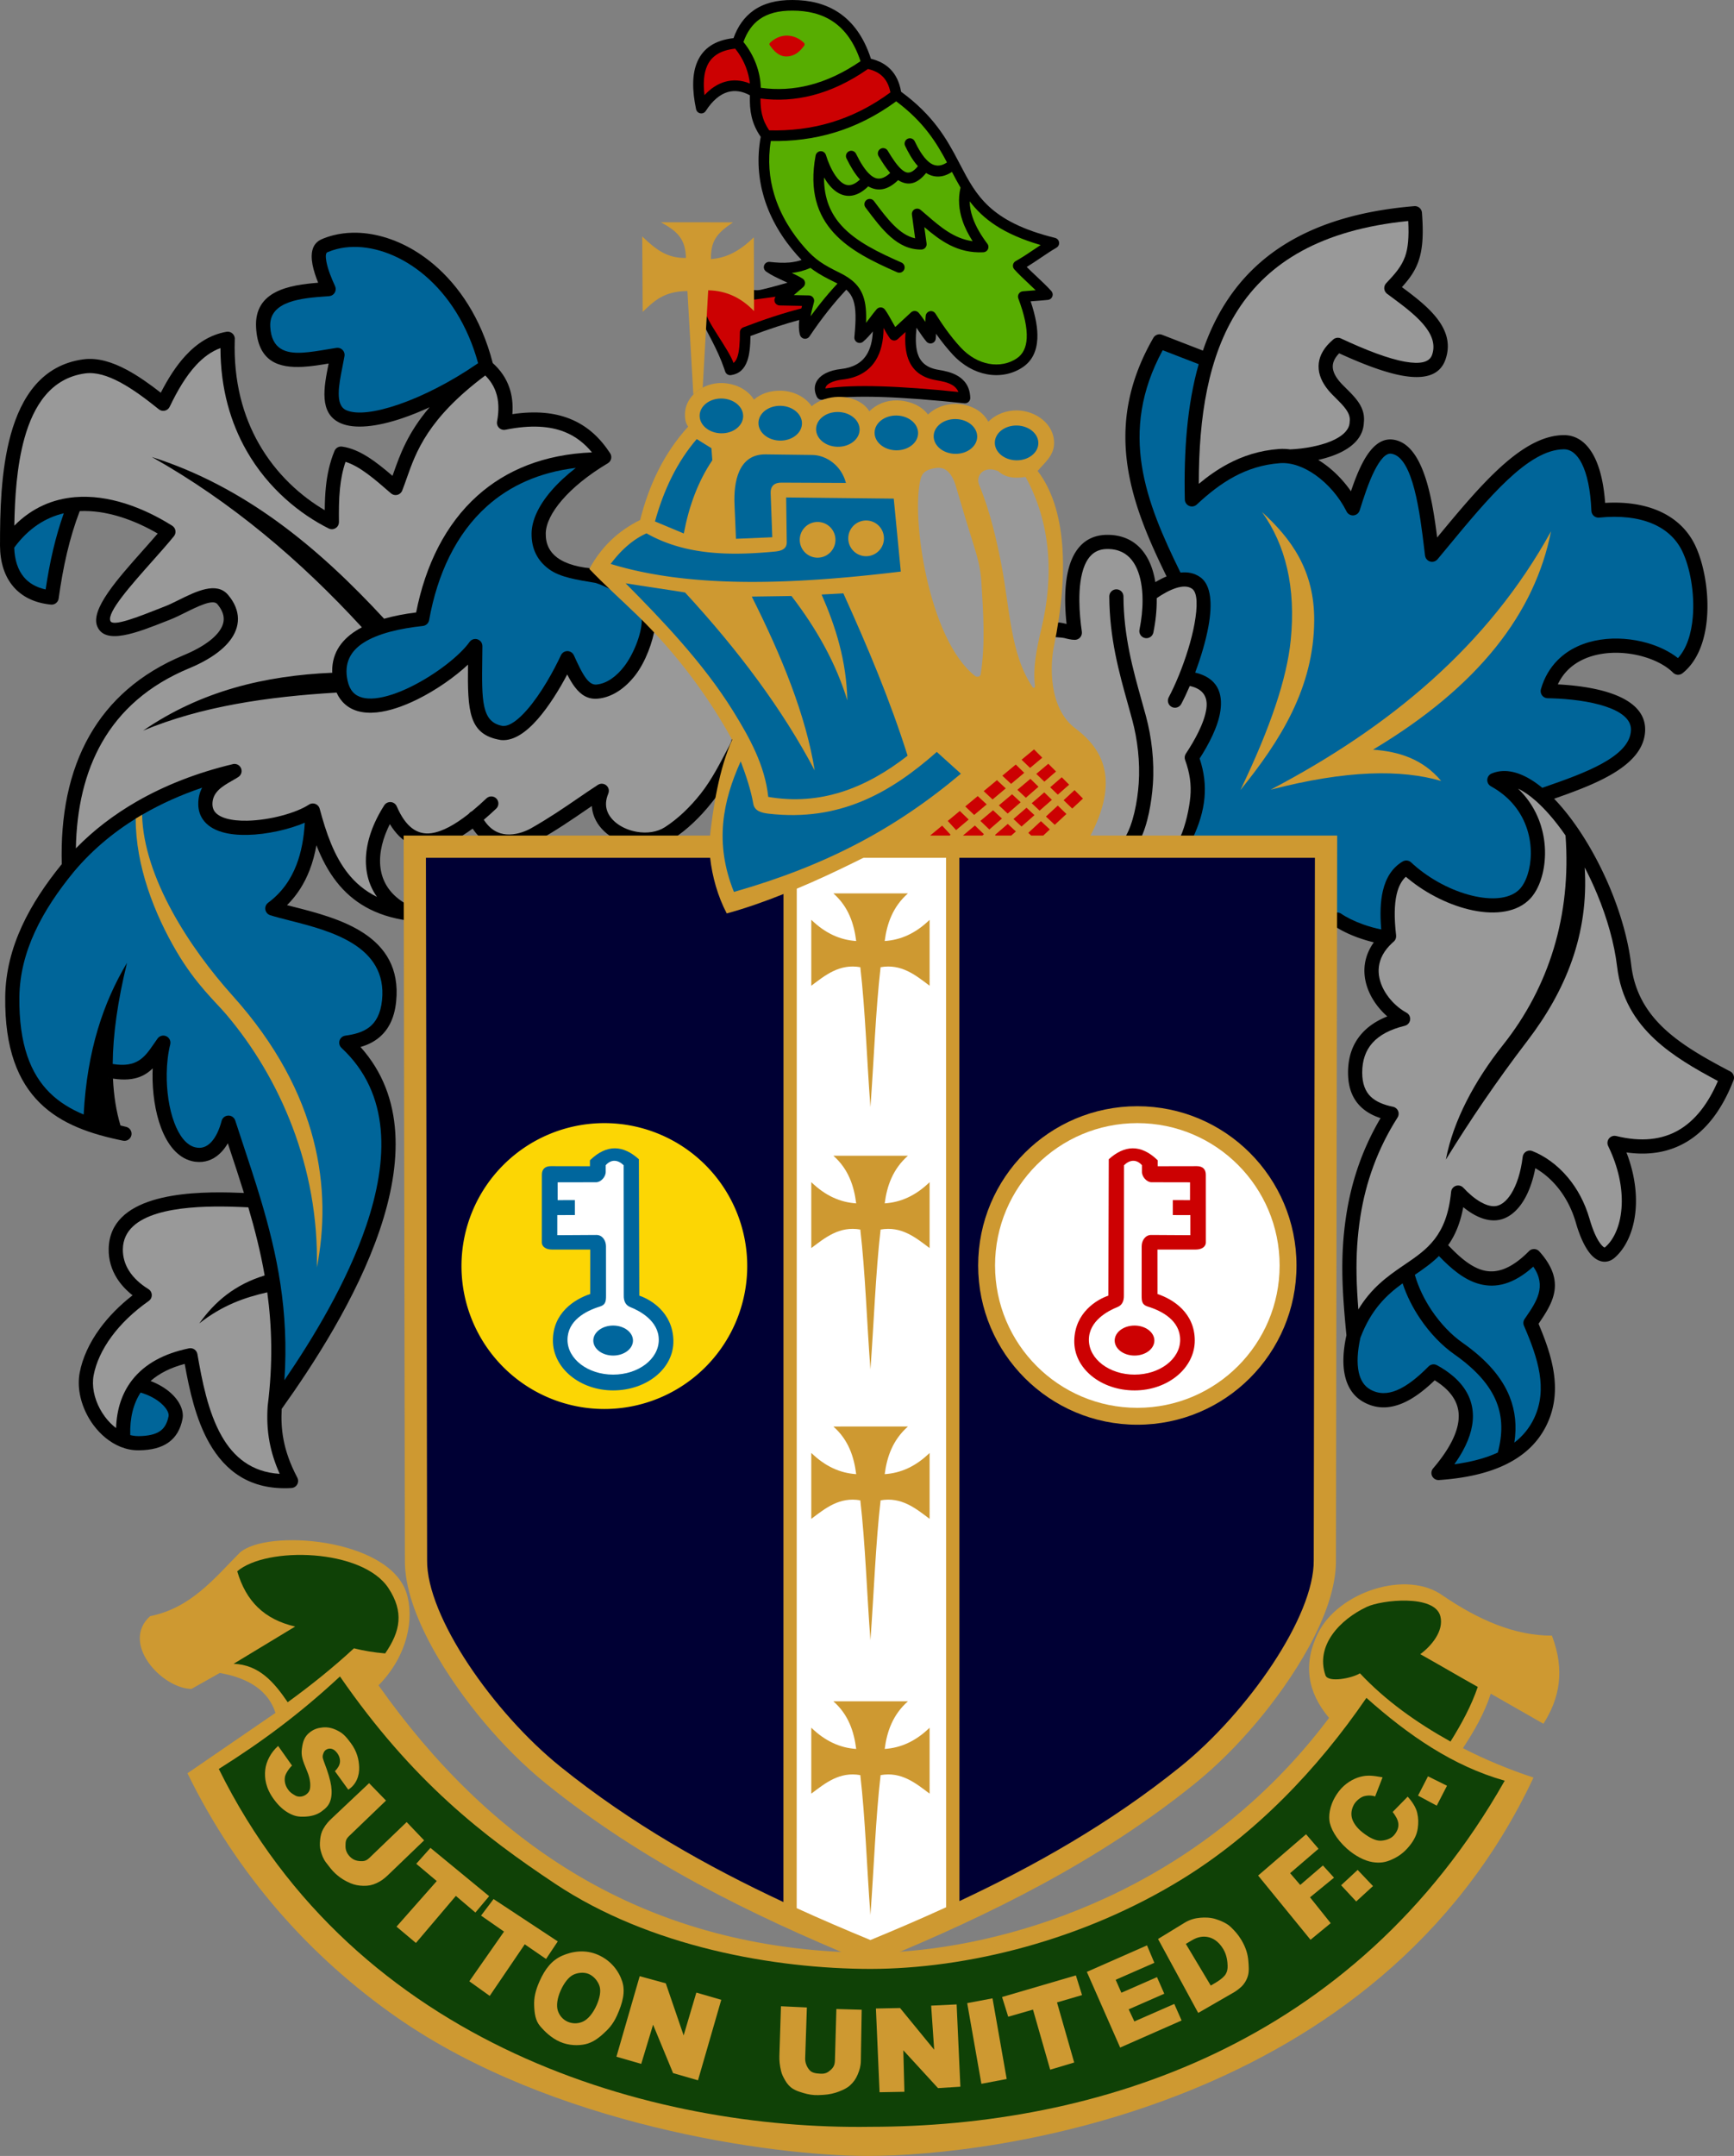 <svg xmlns:inkscape="http://www.inkscape.org/namespaces/inkscape" xmlns:sodipodi="http://sodipodi.sourceforge.net/DTD/sodipodi-0.dtd" xmlns="http://www.w3.org/2000/svg" xmlns:svg="http://www.w3.org/2000/svg" version="1.1" width="452.617pt" height="562.5pt" id="svg383" sodipodi:docname="Logo Sutton United FC.svg" viewBox="0 0 452.617 562.5" inkscape:version="1.2 (dc2aeda, 2022-05-15)">
  <rect x="0" y="0" width="452.617" height="562.5" fill="#808080" stroke="none"/>
  <defs id="defs387"/>
  <sodipodi:namedview id="namedview385" pagecolor="#ffffff" bordercolor="#000000" borderopacity="0.25" inkscape:showpageshadow="2" inkscape:pageopacity="0.0" inkscape:pagecheckerboard="0" inkscape:deskcolor="#d1d1d1" showgrid="false" inkscape:zoom="0.5946522" inkscape:cx="430.50375" inkscape:cy="321.19616" inkscape:window-width="1440" inkscape:window-height="900" inkscape:window-x="0" inkscape:window-y="0" inkscape:window-maximized="0" inkscape:current-layer="svg383" inkscape:document-units="pt"/>
  <g id="g10270" transform="translate(4.1400095e-4,-1.9595817e-4)">
    <g id="g6928">
      <path style="fill:#000000;fill-rule:evenodd;stroke-width:1" d="m 369.158,53.786 c -25.149,2.091 -40.354,11.364 -49.192,25.144 -2.473,3.857 -4.438,8.058 -5.974,12.546 l -10.67,-4.131 -0.001,0.002 c -0.837,-0.325 -1.807,0.002 -2.268,0.804 -6.977,12.098 -8.317,23.244 -6.665,33.885 1.528,9.842 5.603,19.145 10.115,28.356 -0.995,0.416 -1.982,0.931 -2.933,1.497 -0.352,-2.199 -0.97,-4.235 -1.894,-5.99 -1.638,-3.111 -4.193,-5.34 -7.868,-6.091 -0.889,-0.181 -1.843,-0.271 -2.862,-0.262 -0.542,0.005 -1.043,0.04 -1.504,0.105 -3.876,0.551 -6.297,2.986 -7.726,6.394 -1.286,3.067 -1.713,6.944 -1.677,10.85 0.018,2.005 0.156,4.008 0.359,5.905 -0.794,-0.205 -1.594,-0.39 -2.454,-0.397 -0.31,-0.002 -0.589,0.09 -0.847,0.223 a 1.875,1.875 0 0 0 -0.151,-0.041 1.875,1.875 0 0 0 -2.159,1.537 l -4.321,25.603 7.875,32.678 18.567,-1.534 10.812,1.639 2.651,-1.446 8.03,9.927 31.731,10.737 a 1.875,1.875 0 0 0 0.39,0.025 c 1.671,1.074 3.758,2.089 6.01,2.896 1.342,0.481 2.725,0.893 4.068,1.211 -0.358,0.499 -0.672,1.005 -0.946,1.513 -1.557,2.887 -1.811,5.853 -1.208,8.637 0.584,2.693 1.982,5.199 3.771,7.267 0.595,0.689 1.235,1.329 1.904,1.915 -2.776,1.102 -4.98,2.587 -6.631,4.433 -2.43,2.716 -3.619,6.141 -3.618,10.206 4.9e-4,4.062 1.246,6.897 3.296,8.903 1.424,1.394 3.201,2.341 5.191,2.994 -2.164,3.667 -3.923,7.397 -5.323,11.178 -1.67,4.512 -2.837,9.125 -3.579,13.819 -0.887,5.616 -1.154,10.797 -1.061,15.995 0.091,5.088 0.525,10.155 1.056,15.656 -0.874,3.984 -1.046,7.546 -0.409,10.456 0.679,3.096 2.242,5.483 4.803,6.926 3.335,1.879 6.735,1.817 10.178,0.385 2.823,-1.174 5.647,-3.295 8.468,-6.01 0.901,0.559 1.699,1.136 2.396,1.733 2.341,2.001 3.575,4.229 3.826,6.637 0.261,2.498 -0.499,5.281 -2.15,8.288 -1.103,2.008 -2.593,4.1 -4.434,6.259 -0.333,0.361 -0.524,0.852 -0.489,1.38 0.068,1.021 0.952,1.793 1.973,1.726 6.344,-0.438 12.178,-1.604 17.019,-3.872 0.208,-0.098 0.414,-0.197 0.618,-0.299 0.062,-0.027 0.124,-0.059 0.183,-0.092 4.617,-2.333 8.245,-5.714 10.443,-10.469 2.088,-4.517 2.372,-9.084 1.629,-13.68 -0.667,-4.128 -2.167,-8.245 -3.911,-12.359 3.76,-5.487 7.259,-11.032 0.198,-18.886 l -0.003,0.003 c -0.023,-0.025 -0.046,-0.051 -0.07,-0.075 -0.725,-0.721 -1.897,-0.717 -2.618,0.007 -4.729,4.772 -8.595,5.893 -11.984,4.991 -3.187,-0.849 -6.178,-3.455 -9.113,-6.552 1.763,-2.488 3.146,-5.627 3.942,-9.921 0.892,0.733 1.795,1.365 2.695,1.876 1.858,1.057 3.736,1.627 5.533,1.572 2.873,-0.088 5.441,-1.866 7.396,-4.957 1.406,-2.224 2.513,-5.168 3.179,-8.656 1.944,1.104 3.906,2.698 5.662,4.796 2.067,2.469 3.839,5.632 4.95,9.507 1.002,3.495 2.357,6.443 3.85,8.156 0.606,0.696 1.267,1.225 1.975,1.556 0.87,0.408 1.763,0.505 2.666,0.246 0.568,-0.163 1.109,-0.459 1.617,-0.901 3.147,-2.742 5.285,-7.624 5.534,-13.644 0.172,-4.154 -0.55,-8.88 -2.461,-13.827 6,0.853 11.142,-0.105 15.494,-2.628 5.42,-3.142 9.51,-8.675 12.42,-16.116 0.394,-0.883 0.039,-1.934 -0.829,-2.391 -6.312,-3.324 -12.443,-6.716 -17.146,-11.09 -4.567,-4.247 -7.839,-9.49 -8.689,-16.649 -0.774,-6.521 -2.76,-13.426 -5.477,-19.957 -3.495,-8.399 -8.214,-16.205 -13.134,-21.794 -0.507,-0.576 -1.018,-1.129 -1.531,-1.658 10.727,-3.753 23.484,-8.534 23.769,-17.811 l 10e-4,-0.041 0.001,-0.076 v -0.015 -0.043 c 0.05,-4.814 -3.808,-7.779 -9.006,-9.546 -4.206,-1.43 -9.356,-2.078 -13.787,-2.3 0.686,-1.463 1.57,-2.703 2.603,-3.737 2.383,-2.384 5.606,-3.729 9.056,-4.252 3.546,-0.538 7.312,-0.209 10.667,0.754 3.179,0.912 5.95,2.377 7.762,4.188 0.673,0.669 1.732,0.714 2.457,0.136 l 10e-4,0.001 c 3.981,-3.157 5.884,-8.555 6.378,-14.32 0.598,-6.967 -0.873,-14.599 -3.185,-19.271 -2.011,-4.064 -5.346,-7.092 -9.788,-8.922 -3.784,-1.559 -8.364,-2.235 -13.598,-1.925 -0.374,-5.131 -1.361,-9.143 -2.815,-12.001 -1.932,-3.798 -4.694,-5.71 -8.01,-5.684 -10.89,0.088 -21.633,12.927 -33.026,26.706 -1.306,-10.419 -3.63,-24.397 -11.451,-25.525 -3.478,-0.502 -6.093,2.313 -8.124,6.261 -1.132,2.2 -2.097,4.757 -2.925,7.204 -1.959,-2.815 -4.406,-5.316 -7.078,-7.214 -0.48,-0.341 -0.966,-0.662 -1.46,-0.964 2.161,-0.487 4.31,-1.178 6.151,-2.12 3.249,-1.662 5.604,-4.1 5.75,-7.582 0.452,-3.928 -2.034,-6.396 -4.702,-9.045 -0.279,-0.277 -0.562,-0.557 -0.857,-0.857 -0.275,-0.279 -0.538,-0.567 -0.787,-0.864 -1.183,-1.411 -1.781,-2.733 -1.767,-3.945 0.013,-1.119 0.565,-2.257 1.676,-3.401 6.286,2.879 12.062,5.064 16.645,5.859 5.618,0.975 9.64,-0.077 11.096,-4.223 2.85,-8.111 -4.746,-13.992 -11.363,-18.902 1.968,-2.184 3.383,-4.129 4.295,-6.675 l -0.007,-0.002 c 1.096,-3.06 1.388,-6.812 0.942,-12.683 l -0.004,-0.072 c -0.084,-1.021 -0.98,-1.78 -2.001,-1.696 z" id="path138"/>
      <g id="g6056">
        <path d="m 386.176,335.006 c -3.913,-1.042 -7.321,-3.906 -10.579,-7.305 -1.901,1.885 -4.054,3.388 -6.289,4.912 0.951,3.322 2.515,6.494 4.406,9.304 2.344,3.483 5.183,6.405 7.978,8.366 6.343,4.45 10.344,9.077 12.35,14.096 1.519,3.8 1.884,7.771 1.245,12.007 2.22,-1.719 4,-3.863 5.225,-6.514 1.743,-3.77 1.972,-7.633 1.339,-11.549 -0.651,-4.029 -2.213,-8.153 -4.002,-12.3 -0.302,-0.585 -0.282,-1.313 0.116,-1.895 l 0.286,-0.416 c 2.776,-4.043 5.55,-8.086 1.977,-13.239 -5.214,4.67 -9.811,5.663 -14.051,4.533 z" style="fill:#006599;fill-rule:evenodd;stroke-width:1" id="path315"/>
        <path d="m 363.606,288.761 z m 15.162,22.203 z m 18.692,-9.141 z m 22.305,-2.826 z m -52.645,-34.793 z m -11.55,15.626 c 1.6e-4,2.945 0.829,4.928 2.193,6.264 1.415,1.385 3.48,2.179 5.843,2.668 0.216,0.044 0.427,0.127 0.624,0.252 0.861,0.548 1.114,1.691 0.566,2.552 -2.618,4.102 -4.687,8.314 -6.279,12.615 -1.596,4.312 -2.706,8.687 -3.405,13.11 -0.851,5.388 -1.107,10.368 -1.017,15.371 0.053,2.944 0.227,5.908 0.47,8.975 3.374,-5.571 7.511,-8.571 11.48,-11.282 l 0.192,-0.131 0.521,-0.355 c 5.717,-3.89 10.914,-7.426 12.014,-18.904 0.041,-0.437 0.237,-0.861 0.584,-1.182 0.749,-0.693 1.918,-0.647 2.61,0.102 1.469,1.586 3.004,2.87 4.505,3.724 1.284,0.73 2.513,1.126 3.603,1.093 1.565,-0.048 3.086,-1.208 4.366,-3.232 1.448,-2.29 2.528,-5.596 3.02,-9.646 0.018,-0.153 0.056,-0.307 0.115,-0.457 0.372,-0.953 1.447,-1.424 2.4,-1.051 3.128,1.228 6.455,3.515 9.28,6.89 2.378,2.841 4.41,6.459 5.675,10.87 0.858,2.991 1.945,5.432 3.08,6.735 0.283,0.325 0.534,0.545 0.742,0.643 0.046,0.021 0.075,0.032 0.085,0.029 0.042,-0.012 0.107,-0.056 0.196,-0.133 2.418,-2.106 4.068,-6.031 4.274,-10.99 0.186,-4.5 -0.831,-9.803 -3.538,-15.361 -0.183,-0.376 -0.241,-0.815 -0.133,-1.253 0.244,-0.993 1.247,-1.6 2.24,-1.356 6.556,1.613 11.953,0.979 16.305,-1.544 4.313,-2.5 7.693,-6.886 10.237,-12.81 -6.015,-3.201 -11.806,-6.543 -16.459,-10.871 -5.172,-4.81 -8.88,-10.765 -9.85,-18.925 -0.734,-6.177 -2.625,-12.744 -5.216,-18.971 -0.99,-2.38 -2.082,-4.709 -3.25,-6.946 1.104,17.409 -4.947,32.146 -14.964,45.239 -8.044,10.514 -15.002,20.79 -21.271,30.971 1.891,-10.062 7.505,-20.582 14.887,-29.865 12.062,-15.17 17.884,-33.87 16.347,-54.685 -1.379,-1.999 -2.803,-3.841 -4.245,-5.478 -1.117,-1.268 -2.235,-2.409 -3.34,-3.399 l -0.187,-0.166 c -1.586,-1.398 -3.142,-2.481 -4.622,-3.177 4.081,3.912 6.127,8.707 6.793,13.304 0.733,5.061 -0.228,9.926 -1.992,13.124 -0.37,0.672 -0.777,1.276 -1.21,1.799 -0.116,0.14 -0.253,0.294 -0.409,0.461 -3.319,3.538 -8.919,4.307 -14.972,3.062 -5.737,-1.18 -11.965,-4.179 -16.942,-8.299 l -0.557,-0.471 c -1.145,1.066 -1.923,2.579 -2.382,4.522 -0.657,2.781 -0.67,6.395 -0.158,10.797 l -0.003,4.9e-4 c 0.066,0.586 -0.148,1.194 -0.628,1.609 l -0.299,0.265 -0.108,0.099 c -1.091,1.011 -1.898,2.049 -2.462,3.095 -1.096,2.032 -1.273,4.127 -0.846,6.099 0.446,2.061 1.54,4.005 2.943,5.628 1.216,1.407 2.656,2.564 4.105,3.349 0.447,0.24 0.793,0.662 0.922,1.194 0.24,0.993 -0.37,1.993 -1.363,2.233 -3.819,0.925 -6.617,2.427 -8.435,4.459 -1.797,2.009 -2.675,4.606 -2.675,7.739 z" style="fill:#999999;fill-rule:evenodd;stroke-width:1" id="path321"/>
        <path d="m 366.111,334.83 c -4.111,2.98 -8.2,6.766 -11.01,14.189 -0.787,3.522 -0.962,6.603 -0.431,9.03 0.449,2.047 1.423,3.593 2.989,4.475 2.227,1.255 4.553,1.191 6.944,0.196 2.65,-1.102 5.406,-3.301 8.22,-6.14 0.562,-0.627 1.501,-0.809 2.271,-0.386 1.616,0.887 3.015,1.842 4.203,2.858 3.104,2.654 4.751,5.702 5.102,9.073 0.342,3.281 -0.573,6.783 -2.586,10.449 -0.623,1.135 -1.354,2.289 -2.187,3.46 4.207,-0.56 8.051,-1.531 11.333,-3.05 1.295,-4.823 1.265,-9.18 -0.353,-13.227 -1.734,-4.338 -5.311,-8.42 -11.045,-12.443 -3.139,-2.202 -6.314,-5.463 -8.92,-9.337 -1.872,-2.782 -3.457,-5.886 -4.53,-9.147 z" style="fill:#006599;fill-rule:evenodd;stroke-width:1" id="path341"/>
        <path style="fill:#999999;fill-opacity:1;fill-rule:evenodd;stroke-width:1" d="m 288.977,143.243 c 0.751,-0.007 1.448,0.059 2.093,0.19 2.462,0.503 4.196,2.04 5.329,4.192 1.075,2.042 1.642,4.631 1.794,7.456 -0.002,0.086 0.003,0.173 0.013,0.259 0.016,0.354 0.025,0.712 0.028,1.072 0.023,2.555 -0.266,5.248 -0.803,7.878 -0.204,1.001 0.442,1.978 1.443,2.183 1.001,0.204 1.978,-0.442 2.183,-1.443 0.586,-2.869 0.902,-5.824 0.876,-8.647 l -0.006,-0.325 c 1.579,-1.079 3.313,-2.067 4.969,-2.607 1.634,-0.533 3.165,-0.622 4.271,0.164 1.463,1.039 1.437,4.646 0.637,9.079 -0.773,4.281 -2.325,9.168 -4.069,13.452 -0.023,0.049 -0.044,0.099 -0.063,0.151 -0.849,2.072 -1.741,4 -2.61,5.643 -0.476,0.905 -0.13,2.024 0.775,2.5 0.905,0.476 2.026,0.13 2.502,-0.775 0.737,-1.393 1.491,-2.982 2.224,-4.69 3.772,0.816 4.722,3.18 4.324,5.96 -0.546,3.811 -3.164,8.402 -5.348,11.7 -0.338,0.51 -0.39,1.126 -0.195,1.66 l -0.001,0.001 c 1.244,3.365 1.648,6.482 1.371,9.532 -0.274,3.012 -1.219,7.509 -2.669,10.642 l -3.01,1.642 -7.405,-1.124 c 1.948,-3.752 2.98,-9.728 3.302,-14.388 0.413,-5.997 -0.344,-12.328 -1.816,-17.773 -0.26,-0.963 -0.68,-2.461 -1.102,-3.968 -2.281,-8.155 -4.717,-16.86 -4.765,-27.259 -0.004,-1.021 -0.835,-1.845 -1.856,-1.841 -1.021,0.004 -1.845,0.835 -1.841,1.856 0.051,10.914 2.552,19.855 4.896,28.232 0.323,1.153 0.639,2.288 1.085,3.939 1.376,5.089 2.085,10.993 1.701,16.569 -0.326,4.731 -1.438,10.702 -3.601,14.177 -0.037,0.059 -0.041,0.125 -0.07,0.186 l -14.328,-0.316 -6.943,-28.808 2.171,-23.429 c 0.459,0.05 2.755,0.151 3.316,0.297 0.894,0.234 1.79,0.469 2.76,0.478 1.021,0.008 1.855,-0.814 1.863,-1.835 6e-4,-0.094 -0.005,-0.186 -0.018,-0.275 h 0.003 c -0.354,-2.488 -0.624,-5.259 -0.649,-7.963 -0.032,-3.454 0.325,-6.83 1.402,-9.398 0.933,-2.227 2.454,-3.81 4.827,-4.147 0.338,-0.048 0.676,-0.076 1.011,-0.078 z" id="path4237" sodipodi:nodetypes="ccsccccscccscccccsccccccccccccccscsssscccccccccccccc"/>
        <path style="fill:#006599;fill-opacity:1;fill-rule:evenodd;stroke-width:1" d="m 303.485,91.375 9.403,3.64 c -3.005,10.554 -3.894,22.52 -3.623,35.213 -0.016,0.473 0.148,0.951 0.495,1.324 0.697,0.749 1.869,0.792 2.618,0.095 3.044,-2.841 6.24,-5.393 9.806,-7.307 3.508,-1.883 7.402,-3.16 11.906,-3.497 3.049,-0.228 6.33,1.004 9.318,3.127 3.269,2.323 6.151,5.675 8.021,9.369 0.205,0.486 0.614,0.883 1.157,1.052 0.977,0.304 2.015,-0.24 2.319,-1.217 1.029,-3.265 2.331,-7.383 3.942,-10.513 1.342,-2.608 2.819,-4.503 4.311,-4.288 5.715,0.824 7.495,15.636 8.626,25.049 l 0.185,1.534 h 0.007 c 0.055,0.451 0.275,0.883 0.652,1.197 0.785,0.653 1.95,0.546 2.603,-0.239 l 2.341,-2.818 c 10.986,-13.288 21.329,-25.798 30.615,-25.874 1.819,-0.015 3.429,1.218 4.674,3.667 1.401,2.755 2.301,6.884 2.53,12.363 10e-4,0.045 0.005,0.09 0.009,0.135 0.1,1.017 1.006,1.761 2.023,1.661 5.428,-0.553 10.069,-0.008 13.75,1.509 3.589,1.479 6.272,3.9 7.874,7.137 2.052,4.147 3.351,11.005 2.808,17.331 -0.361,4.209 -1.539,8.123 -3.867,10.676 -2.152,-1.702 -4.944,-3.063 -8.019,-3.945 -3.834,-1.1 -8.151,-1.475 -12.233,-0.855 -4.178,0.634 -8.132,2.311 -11.13,5.312 -1.961,1.963 -3.495,4.473 -4.393,7.603 l 0.004,0.001 c -0.044,0.154 -0.067,0.317 -0.069,0.485 -0.012,1.021 0.806,1.859 1.827,1.871 0.328,0.005 0.695,0.014 1.097,0.026 4.42,0.135 9.861,0.712 14.153,2.171 3.748,1.274 6.531,3.193 6.498,6.022 l -0.003,0.067 v 0.021 c -0.217,7.07 -12.604,11.389 -22.488,14.836 l -0.655,0.229 c -3.755,-3.088 -7.533,-4.734 -10.958,-4.327 -0.775,0.092 -1.532,0.289 -2.268,0.595 -0.376,0.156 -0.702,0.435 -0.913,0.819 -0.492,0.897 -0.164,2.024 0.732,2.517 1.269,0.7 2.405,1.478 3.417,2.316 4.15,3.436 6.166,7.881 6.781,12.123 0.614,4.24 -0.149,8.24 -1.572,10.818 -0.253,0.459 -0.527,0.868 -0.817,1.219 -0.096,0.116 -0.18,0.212 -0.25,0.287 -2.349,2.504 -6.69,2.971 -11.534,1.975 -5.161,-1.061 -10.792,-3.783 -15.319,-7.531 -0.546,-0.452 -1.06,-0.903 -1.537,-1.351 -0.587,-0.553 -1.492,-0.675 -2.218,-0.24 -2.663,1.593 -4.333,4.159 -5.159,7.658 -0.652,2.761 -0.767,6.125 -0.431,10.072 -1.53,-0.298 -3.171,-0.759 -4.753,-1.326 -2.181,-0.782 -4.238,-1.765 -5.725,-2.799 -0.315,-0.219 -0.673,-0.291 -1.03,-0.296 l -30.393,-10.285 -7.324,-9.056 c 1.677,-3.577 2.767,-7.031 3.088,-10.57 0.303,-3.331 -0.07,-6.698 -1.263,-10.26 2.283,-3.554 4.823,-8.266 5.421,-12.445 0.665,-4.644 -0.773,-8.589 -6.587,-9.98 1.496,-3.975 2.782,-8.277 3.478,-12.129 1.042,-5.774 0.717,-10.726 -2.131,-12.749 -1.562,-1.109 -3.336,-1.424 -5.178,-1.211 -4.506,-9.157 -8.61,-18.367 -10.093,-27.918 -1.469,-9.459 -0.377,-19.365 5.442,-30.094 z" id="path4235"/>
        <path style="fill:#999999;fill-opacity:1;fill-rule:evenodd;stroke-width:1" d="m 367.583,57.658 c 0.224,4.287 -0.046,7.111 -0.842,9.334 v 0.003 l -0.007,-0.003 c -0.889,2.481 -2.517,4.392 -4.903,6.899 -0.705,0.741 -0.676,1.912 0.065,2.616 0.054,0.052 0.11,0.1 0.168,0.144 l -10e-4,0.002 c 0.488,0.364 0.315,0.231 1.17,0.864 5.728,4.245 12.589,9.333 10.569,15.082 -0.71,2.021 -3.266,2.43 -6.977,1.786 -4.475,-0.776 -10.365,-3.075 -16.828,-6.089 -0.71,-0.33 -1.522,-0.173 -2.058,0.334 -0.282,0.24 -0.556,0.491 -0.822,0.753 -1.943,1.915 -2.908,3.976 -2.934,6.155 -0.026,2.137 0.862,4.267 2.622,6.366 0.293,0.35 0.623,0.711 0.989,1.083 0.284,0.288 0.586,0.589 0.886,0.886 2.023,2.009 3.908,3.881 3.633,6.056 -0.007,0.059 -0.013,0.115 -0.015,0.173 -0.062,1.92 -1.602,3.39 -3.737,4.482 -3.46,1.77 -8.322,2.517 -11.793,2.666 -0.988,-0.136 -1.977,-0.172 -2.955,-0.1 -5.062,0.378 -9.44,1.813 -13.384,3.93 -2.69,1.444 -5.165,3.2 -7.512,5.15 -0.022,-17.483 2.455,-33.274 10.166,-45.297 8.006,-12.482 21.787,-21.003 44.5,-23.275 z" id="path4233"/>
        <path style="fill:#ce9931;fill-opacity:1;fill-rule:evenodd;stroke-width:1" d="m 331.683,206.027 c 30.922,-16.234 56.659,-37.417 73.174,-67.403 -4.193,21.186 -18.705,40.366 -46.471,56.968 6.772,0.486 12.995,2.437 17.803,8.165 -10.448,-3.025 -24.563,-2.89 -44.506,2.271 z" id="path3477"/>
        <path style="fill:#ce9931;fill-opacity:1;fill-rule:evenodd;stroke-width:1" d="M 368.34,225.004 Z" id="path3473"/>
        <path style="fill:#ce9931;fill-opacity:1;fill-rule:evenodd;stroke-width:1" d="m 343.04,161.95 c -0.119,17.51 -8.828,31.283 -19.276,44.199 7.895,-16.363 12.146,-29.226 13.137,-39.043 1.4,-13.861 -1.332,-24.892 -7.489,-33.518 7.608,6.921 13.718,15.213 13.628,28.361 z" id="path313"/>
      </g>
      <g id="g3433">
        <path style="fill:#000000;fill-rule:evenodd;stroke-width:1" d="m 92.079,60.719 c -1.731,0.033 -3.414,0.251 -5.023,0.653 -1.064,0.266 -2.091,0.611 -3.073,1.034 -2.524,1.087 -2.97,3.628 -2.413,6.612 0.283,1.513 0.839,3.167 1.474,4.748 -7.352,0.591 -16.741,2.021 -16.2,11.687 0.502,8.962 5.895,10.612 12.318,10.252 2.178,-0.122 4.427,-0.49 6.617,-0.857 l -0.026,0.132 c -1.206,6.061 -2.561,12.867 3.097,15.41 3.669,1.649 9.572,0.972 16.247,-1.301 2.259,-0.769 4.623,-1.722 7.028,-2.829 -5.734,6.73 -7.745,12.435 -9.466,17.317 l -0.205,0.579 c -4.282,-3.675 -8.598,-7.016 -13.184,-7.638 v 10e-4 c -0.814,-0.11 -1.63,0.336 -1.957,1.131 -1.272,3.083 -1.926,6.233 -2.25,9.393 -0.208,2.025 -0.28,4.055 -0.294,6.073 -6.094,-3.584 -12.606,-9.277 -17.229,-17.41 -4.033,-7.094 -6.628,-16.057 -6.259,-27.114 0.018,-0.168 0.013,-0.341 -0.018,-0.516 -0.176,-1.009 -1.137,-1.685 -2.146,-1.509 -4.182,0.731 -7.671,2.961 -10.683,6.22 -2.44,2.64 -4.553,5.952 -6.466,9.677 C 39.083,100.219 36.088,98.081 33.075,96.473 29.246,94.429 25.399,93.252 21.722,93.757 11.037,95.226 5.578,103.407 2.805,113.386 c -2.637,9.493 -2.8,20.595 -2.802,28.791 -0.005,0.082 -0.004,0.163 0.001,0.245 0.033,4.238 1.147,7.903 3.469,10.622 2.197,2.573 5.415,4.245 9.744,4.695 h 0.003 c 1.013,0.14 1.949,-0.568 2.089,-1.581 0.548,-3.943 1.236,-7.937 2.191,-11.965 0.862,-3.632 1.934,-7.257 3.308,-10.844 6.865,-0.316 14.076,2.215 20.353,5.854 -1.231,1.441 -2.629,3.013 -4.055,4.616 -6.488,7.296 -13.511,15.194 -11.738,19.563 l 0.006,-0.001 c 2.007,5.013 10.33,1.721 18.107,-1.355 l 1.138,-0.45 -0.002,-0.001 c 1.083,-0.427 2.303,-1.031 3.586,-1.667 3.411,-1.691 7.377,-3.656 8.511,-2.31 0.593,0.704 1.022,1.397 1.304,2.076 0.497,1.197 0.487,2.36 0.064,3.464 -0.477,1.246 -1.456,2.464 -2.827,3.618 -1.834,1.545 -4.344,2.957 -7.291,4.179 -11.457,4.753 -19.412,11.952 -24.521,20.854 -5.507,9.594 -7.665,21.125 -7.315,33.668 -4.215,5.174 -7.802,10.528 -10.381,16.128 -2.703,5.868 -4.308,12.008 -4.384,18.497 -0.16,13.549 3.357,22.081 9.051,27.691 5.668,5.584 13.373,8.139 21.71,9.841 1.001,0.204 1.978,-0.442 2.183,-1.443 0.204,-1.001 -0.442,-1.978 -1.443,-2.183 -0.483,-0.099 -0.937,-0.233 -1.415,-0.338 -1.101,-3.668 -1.753,-7.746 -1.96,-12.23 -0.707,-0.108 -1.458,-0.257 -2.253,-0.444 6.679,1.573 10.12,0.228 12.625,-2.234 -0.019,0.438 -0.033,0.879 -0.04,1.321 -0.071,4.897 0.661,10.028 2.208,14.147 1.671,4.45 4.329,7.807 8.029,8.722 0.596,0.147 1.224,0.227 1.885,0.237 2.264,0.033 4.31,-0.919 5.997,-2.769 0.551,-0.604 1.061,-1.307 1.526,-2.104 l 0.406,1.225 c 1.303,3.929 2.592,7.82 3.804,11.728 -1.084,-0.046 -2.32,-0.092 -3.702,-0.123 -11.95,-0.265 -31.297,0.86 -31.603,14.654 -0.063,2.864 0.721,5.432 2.124,7.68 1.054,1.688 2.456,3.188 4.107,4.491 -3.47,2.704 -6.285,5.609 -8.462,8.565 -2.857,3.879 -4.624,7.862 -5.338,11.616 -0.174,0.917 -0.251,1.869 -0.239,2.837 0.049,3.769 1.502,7.703 3.842,10.854 1.847,2.487 4.263,4.514 7.003,5.631 0.071,0.034 0.145,0.063 0.221,0.088 0.723,0.28 1.468,0.497 2.231,0.642 0.774,0.147 1.574,0.22 2.396,0.209 3.317,-0.043 5.83,-0.703 7.698,-2.026 1.971,-1.396 3.14,-3.424 3.68,-6.138 0.419,-2.109 -0.684,-4.713 -3.166,-6.888 -1.318,-1.155 -3.049,-2.22 -5.159,-3.031 2.289,-2.029 5.287,-3.506 8.902,-4.46 1.202,6.691 2.87,14.445 6.448,20.704 4.095,7.163 10.563,12.29 21.362,11.684 0.275,-0.007 0.552,-0.076 0.812,-0.212 0.905,-0.476 1.253,-1.597 0.776,-2.502 -1.933,-3.651 -3.035,-6.919 -3.606,-9.939 -0.533,-2.819 -0.61,-5.451 -0.472,-7.995 8.212,-11.496 19.549,-28.876 25.569,-46.617 5.85,-17.24 6.691,-34.797 -4.998,-47.805 1.602,-0.465 3.16,-1.159 4.551,-2.235 2.441,-1.889 4.269,-4.857 4.753,-9.64 1.767,-17.433 -15.227,-21.759 -26.786,-24.7 -0.583,-0.148 -1.152,-0.292 -1.699,-0.434 2.659,-2.631 4.573,-5.717 5.9,-9.155 0.79,-2.044 1.368,-4.209 1.772,-6.473 1.368,3.502 3.057,6.76 5.3,9.604 4.062,5.15 9.847,8.85 18.64,10.053 0.824,0.16 1.68,-0.259 2.041,-1.058 0.42,-0.933 0.004,-2.03 -0.929,-2.451 -0.887,-0.401 -1.697,-0.84 -2.432,-1.311 -3.355,-2.151 -5.201,-5.035 -5.793,-8.276 -0.613,-3.351 0.077,-7.142 1.803,-10.961 0.169,-0.375 0.349,-0.749 0.538,-1.124 2.976,4.91 6.822,6.671 11.335,6.047 3.176,-0.439 6.622,-2.166 10.276,-4.862 2.439,3.634 5.558,4.981 8.537,5.21 3.12,0.239 6.025,-0.81 7.764,-1.67 0.279,-0.138 0.534,-0.274 0.759,-0.401 4.921,-2.792 8.726,-5.399 12.391,-7.91 0.557,-0.382 1.112,-0.761 1.663,-1.137 0.046,0.783 0.19,1.539 0.422,2.265 0.707,2.21 2.222,4.07 4.184,5.471 1.877,1.341 4.182,2.267 6.57,2.669 3.413,0.575 7.043,0.088 9.923,-1.771 3.742,-2.416 7.2,-5.738 10.219,-9.551 3.208,-4.052 6.453,-8.477 7.958,-13.358 0.901,-2.921 -0.282,-6.595 -1.616,-8.953 -6.877,-12.162 -21.076,-27.628 -29.191,-34.771 -2.208,-1.944 -4.296,-3.178 -6.703,-3.646 -0.111,-0.132 -0.278,-0.224 -0.557,-0.239 -4.352,-0.252 -7.907,-1.183 -10.241,-2.908 -1.949,-1.441 -3.043,-3.515 -3.001,-6.306 0.037,-2.515 1.507,-5.528 4.235,-8.698 2.782,-3.234 6.828,-6.553 11.977,-9.625 l 0.059,-0.037 c 0.857,-0.557 1.1,-1.702 0.543,-2.559 -2.59,-3.968 -5.908,-7.162 -10.506,-8.999 -3.98,-1.59 -8.872,-2.128 -15.021,-1.214 0.203,-2.57 -0.077,-4.867 -0.784,-6.921 -0.86,-2.501 -2.339,-4.614 -4.333,-6.404 -0.773,-3.014 -1.739,-5.828 -2.864,-8.438 -4.199,-9.741 -10.629,-16.739 -17.574,-20.921 -5.299,-3.191 -10.917,-4.75 -16.109,-4.651 z" id="path140"/>
        <g id="g3421">
          <path d="m 90.357,107.012 c 2.759,1.24 7.713,0.554 13.549,-1.432 6.468,-2.202 13.849,-5.992 20.536,-10.582 l 0.048,-0.036 0.162,-0.108 0.145,-0.1 c -0.68,-2.479 -1.502,-4.812 -2.444,-6.997 -3.869,-8.976 -9.749,-15.399 -16.08,-19.211 -6.21,-3.739 -12.822,-4.953 -18.317,-3.577 -0.861,0.216 -1.7,0.498 -2.508,0.846 -0.491,0.211 -0.48,1.226 -0.238,2.522 0.367,1.964 1.33,4.323 2.247,6.316 0.424,0.929 0.016,2.026 -0.913,2.451 -0.207,0.095 -0.423,0.148 -0.638,0.163 l 1.64e-4,0.004 -0.808,0.059 c -6.036,0.438 -14.938,1.084 -14.555,7.92 0.332,5.921 4.02,7.005 8.416,6.759 2.029,-0.113 4.257,-0.487 6.419,-0.849 0.907,-0.152 1.803,-0.302 2.438,-0.399 1.013,-0.152 1.958,0.546 2.11,1.559 0.036,0.238 0.025,0.471 -0.026,0.692 -0.161,0.933 -0.333,1.798 -0.508,2.68 -0.937,4.708 -1.988,9.993 0.966,11.321 z" style="fill:#006599;fill-rule:evenodd;stroke-width:1" id="path297"/>
          <path id="path319" style="fill:#999999;fill-rule:evenodd;stroke-width:1" d="m 57.855,314.793 c -10.56,-0.066 -25.568,1.25 -25.786,11.058 -0.046,2.096 0.534,3.986 1.573,5.65 1.182,1.894 2.962,3.514 5.101,4.834 0.869,0.536 1.138,1.677 0.602,2.546 -0.136,0.22 -0.311,0.401 -0.508,0.543 -4.113,2.892 -7.339,6.062 -9.709,9.28 -2.523,3.426 -4.072,6.889 -4.685,10.109 -0.132,0.693 -0.189,1.402 -0.18,2.112 0.039,2.984 1.216,6.138 3.116,8.695 0.847,1.14 1.834,2.154 2.918,2.969 0.175,-5.005 1.591,-9.122 4.096,-12.398 0.05,-0.075 0.106,-0.146 0.166,-0.212 l 0.009,-0.012 c 3.27,-4.145 8.258,-6.821 14.641,-8.149 l 0.179,-0.04 c 1.009,-0.172 1.967,0.506 2.139,1.515 1.183,6.79 2.732,15.084 6.354,21.419 3.071,5.371 7.726,9.383 15.127,9.828 -1.321,-2.945 -2.153,-5.681 -2.643,-8.272 -0.631,-3.337 -0.692,-6.404 -0.502,-9.35 0.002,-0.118 0.014,-0.236 0.038,-0.353 1.344,-10.772 1.091,-20.388 -0.139,-29.386 -0.731,0.166 -1.463,0.343 -2.196,0.535 -0.732,0.192 -1.465,0.397 -2.199,0.623 -0.734,0.225 -1.469,0.47 -2.205,0.737 -0.368,0.133 -0.736,0.272 -1.104,0.417 -0.369,0.145 -0.738,0.297 -1.107,0.456 -0.369,0.158 -0.738,0.324 -1.107,0.497 -0.37,0.172 -0.74,0.352 -1.11,0.539 -0.371,0.187 -0.742,0.381 -1.113,0.584 -0.371,0.203 -0.743,0.416 -1.115,0.636 -0.372,0.22 -0.745,0.449 -1.118,0.687 -0.347,0.222 -0.695,0.453 -1.043,0.691 -0.051,0.035 -0.103,0.07 -0.154,0.105 -0.349,0.241 -0.697,0.489 -1.046,0.747 -0.375,0.277 -0.751,0.566 -1.126,0.864 0.251,-0.356 0.507,-0.707 0.769,-1.053 0.262,-0.346 0.53,-0.688 0.803,-1.024 0.273,-0.336 0.551,-0.666 0.835,-0.992 0.284,-0.325 0.575,-0.646 0.872,-0.961 0.296,-0.314 0.599,-0.623 0.908,-0.926 0.309,-0.303 0.624,-0.6 0.946,-0.891 0.3,-0.271 0.608,-0.536 0.92,-0.797 0.048,-0.04 0.096,-0.079 0.144,-0.119 0.312,-0.257 0.628,-0.51 0.952,-0.756 0.35,-0.266 0.706,-0.524 1.071,-0.776 0.345,-0.239 0.699,-0.471 1.058,-0.697 0.037,-0.023 0.073,-0.047 0.11,-0.07 0.364,-0.228 0.734,-0.449 1.112,-0.664 0.395,-0.224 0.798,-0.442 1.21,-0.652 0.412,-0.21 0.832,-0.411 1.26,-0.605 0.428,-0.194 0.866,-0.381 1.311,-0.56 0.445,-0.179 0.899,-0.35 1.362,-0.513 0.463,-0.163 0.935,-0.317 1.417,-0.463 -1.067,-6.122 -2.558,-11.987 -4.263,-17.776 -1.395,-0.064 -3.104,-0.142 -4.91,-0.182 -0.659,-0.015 -1.344,-0.025 -2.048,-0.029 z"/>
          <path d="m 36.216,374.695 c 2.545,-0.033 4.377,-0.471 5.609,-1.344 1.13,-0.8 1.82,-2.069 2.171,-3.832 0.17,-0.858 -0.519,-2.13 -1.961,-3.394 -1.263,-1.107 -3.054,-2.116 -5.337,-2.795 -1.879,2.886 -2.825,6.565 -2.703,11.09 0.182,0.047 0.365,0.088 0.549,0.123 0.556,0.106 1.116,0.158 1.672,0.151 z" style="fill:#006599;fill-rule:evenodd;stroke-width:1" id="path335"/>
          <path d="m 6.287,150.636 c 1.305,1.528 3.163,2.621 5.621,3.154 0.521,-3.48 1.156,-6.973 1.982,-10.453 0.742,-3.128 1.643,-6.271 2.761,-9.418 -4.747,1.118 -9.216,3.889 -12.94,8.966 0.099,3.154 0.931,5.825 2.576,7.752 z" style="fill:#006599;fill-rule:evenodd;stroke-width:1" id="path337"/>
          <path style="fill:#006599;fill-opacity:1;fill-rule:evenodd;stroke-width:1" d="m 150.297,122.079 c -2.547,1.976 -4.698,3.999 -6.422,6.003 -3.292,3.827 -5.069,7.658 -5.12,11.062 -0.061,4.097 1.578,7.165 4.496,9.322 2.948,2.179 7.25,2.779 12.242,3.633 3.816,1.172 12.14,5.959 12.023,9.94 -0.103,3.508 -2.171,8.702 -4.611,11.854 -1.994,2.576 -4.505,4.465 -7.214,4.709 -1.02,0.092 -1.872,-0.515 -2.687,-1.581 -1.071,-1.401 -2.081,-3.573 -3.215,-6.064 l -0.003,0.003 c -0.177,-0.39 -0.49,-0.722 -0.91,-0.916 -0.929,-0.428 -2.03,-0.022 -2.458,0.907 -1.811,3.913 -5.174,10.051 -8.855,14.249 -2.226,2.539 -4.477,4.315 -6.322,4.206 -5.576,-0.952 -5.505,-6.521 -5.361,-17.716 0.013,-0.986 0.025,-2.014 0.035,-3.117 h -10e-4 c 0.004,-0.584 -0.268,-1.16 -0.781,-1.522 -0.833,-0.589 -1.985,-0.39 -2.574,0.442 -2.483,3.505 -8.74,8.438 -15.25,11.654 -3.25,1.606 -6.523,2.757 -9.344,3.042 -2.484,0.251 -4.574,-0.182 -5.856,-1.625 -0.627,-0.705 -1.103,-1.68 -1.386,-2.968 -1.012,-4.602 0.815,-7.77 4.206,-9.93 3.777,-2.406 9.429,-3.699 15.454,-4.349 l -0.001,-0.003 c 0.797,-0.084 1.476,-0.683 1.625,-1.512 2.168,-12.103 7.08,-22.56 15.123,-29.745 5.929,-5.296 13.597,-8.838 23.169,-9.98 z" id="path3118"/>
          <path id="path3116" style="fill:#999999;fill-opacity:1;fill-rule:evenodd;stroke-width:1" d="m 57.543,90.814 c -2.377,0.87 -4.482,2.425 -6.384,4.482 -2.597,2.811 -4.833,6.567 -6.87,10.84 l -0.003,-0.003 c -0.061,0.127 -0.136,0.25 -0.229,0.365 -0.641,0.797 -1.806,0.923 -2.603,0.283 -3.293,-2.647 -6.75,-5.248 -10.121,-7.047 -3.191,-1.703 -6.306,-2.697 -9.119,-2.31 -8.837,1.215 -13.436,8.292 -15.841,16.947 -2.016,7.258 -2.517,15.631 -2.637,22.774 4.687,-4.729 10.152,-6.955 15.836,-7.436 8.695,-0.735 17.829,2.694 25.377,7.459 0.062,0.04 0.123,0.083 0.182,0.13 0.793,0.645 0.913,1.81 0.268,2.603 -1.665,2.042 -3.57,4.182 -5.525,6.381 -5.752,6.468 -11.977,13.47 -11.07,15.705 l -0.006,0.003 0.006,0.012 c 0.63,1.586 7.186,-1.008 13.312,-3.431 l 1.138,-0.45 0.002,0.003 0.006,-0.003 c 0.958,-0.378 2.1,-0.943 3.302,-1.538 4.609,-2.284 9.968,-4.94 12.977,-1.367 0.857,1.017 1.482,2.029 1.898,3.032 0.887,2.139 0.868,4.222 0.108,6.207 -0.705,1.843 -2.06,3.561 -3.916,5.124 -2.148,1.809 -4.982,3.421 -8.247,4.775 -10.644,4.416 -18.014,11.065 -22.724,19.271 -4.564,7.952 -6.667,17.398 -6.857,27.716 4.611,-4.728 9.927,-8.786 15.82,-12.185 7.494,-4.322 15.919,-7.568 25.006,-9.754 0.789,-0.262 1.684,0.034 2.149,0.768 0.548,0.865 0.292,2.011 -0.573,2.559 -0.547,0.347 -1.113,0.673 -1.69,1.003 -2.434,1.396 -5.101,2.926 -5.065,6.111 0.015,0.716 0.199,1.309 0.519,1.793 0.571,0.863 1.634,1.477 3,1.884 1.584,0.471 3.515,0.65 5.584,0.606 5.948,-0.127 12.81,-2.041 16.061,-4.182 0.169,-0.115 0.362,-0.204 0.571,-0.259 0.989,-0.26 2.002,0.331 2.262,1.32 1.689,6.33 3.756,12.281 7.348,16.834 1.977,2.506 4.446,4.616 7.614,6.167 -1.358,-1.895 -2.217,-4.003 -2.628,-6.25 -0.754,-4.126 0.039,-8.668 2.065,-13.151 0.669,-1.481 1.475,-2.959 2.404,-4.417 0.193,-0.336 0.492,-0.614 0.876,-0.779 0.941,-0.404 2.032,0.03 2.436,0.971 2.356,5.485 5.429,7.5 9.028,7.002 2.88,-0.398 6.176,-2.215 9.782,-5.065 0.173,-0.246 0.408,-0.453 0.696,-0.595 0.033,-0.016 0.067,-0.031 0.1,-0.045 1.238,-1.017 2.509,-2.149 3.812,-3.382 v 0.001 c 0.741,-0.701 1.91,-0.669 2.61,0.072 0.701,0.741 0.667,1.91 -0.073,2.61 -1.091,1.033 -2.168,2.003 -3.23,2.902 1.723,2.688 3.872,3.668 5.899,3.823 2.301,0.177 4.515,-0.631 5.851,-1.292 0.22,-0.109 0.41,-0.21 0.57,-0.3 4.76,-2.7 8.512,-5.273 12.129,-7.75 1.738,-1.191 3.445,-2.362 5.331,-3.586 0.857,-0.557 2.004,-0.312 2.561,0.545 0.349,0.538 0.383,1.189 0.148,1.737 l 0.004,0.003 c -0.697,1.623 -0.751,3.091 -0.346,4.356 0.451,1.408 1.468,2.632 2.805,3.587 1.422,1.016 3.188,1.721 5.033,2.032 2.567,0.432 5.249,0.096 7.312,-1.236 3.397,-2.194 6.552,-5.228 9.319,-8.723 3.009,-3.8 5.22,-8.298 7.466,-12.53 1.144,-2.156 0.725,-2.847 -0.81,-5.59 -4.366,-7.804 -11.528,-18.029 -18.542,-25.547 -0.59,4.064 -2.547,9.339 -5.184,12.746 -2.577,3.329 -5.966,5.783 -9.81,6.13 -2.524,0.228 -4.374,-0.937 -5.963,-3.016 -0.717,-0.938 -1.366,-2.05 -2.002,-3.296 -1.994,3.777 -4.742,8.276 -7.711,11.662 -2.952,3.366 -6.209,5.694 -9.417,5.457 -0.079,-0.002 -0.16,-0.01 -0.24,-0.023 -8.372,-1.384 -8.669,-7.49 -8.53,-19.666 -3.411,3.191 -8.268,6.621 -13.214,9.064 -3.613,1.785 -7.317,3.072 -10.619,3.406 -3.639,0.368 -6.819,-0.4 -8.99,-2.842 -0.769,-0.865 -1.386,-1.93 -1.831,-3.207 0.106,0.303 0.218,0.598 0.343,0.877 -18.092,1.077 -35.349,3.608 -50.493,9.924 15.178,-10.413 31.892,-14.348 49.362,-15.101 0.006,0.164 0.019,0.331 0.031,0.498 -0.377,-5.159 2.078,-8.853 6.192,-11.474 0.489,-0.312 1.005,-0.606 1.54,-0.885 -0.007,0.003 -0.014,0.007 -0.021,0.01 -16.139,-17.564 -34.112,-32.773 -54.835,-44.443 24.402,7.78 43.439,23.607 60.633,42.199 -0.025,0.007 -0.049,0.015 -0.073,0.022 2.626,-0.752 5.485,-1.289 8.436,-1.66 2.431,-12.317 7.649,-22.994 16.04,-30.491 7.431,-6.638 17.3,-10.751 29.859,-11.266 -1.91,-2.318 -4.218,-4.172 -7.122,-5.332 -3.85,-1.538 -8.809,-1.907 -15.346,-0.605 -0.264,0.073 -0.549,0.087 -0.836,0.032 -1.005,-0.192 -1.664,-1.163 -1.472,-2.168 0.57,-2.981 0.434,-5.5 -0.297,-7.627 -0.572,-1.663 -1.517,-3.11 -2.782,-4.371 -15.006,11.219 -18.072,19.918 -20.514,26.846 -0.374,1.062 -0.735,2.085 -1.124,3.083 -0.075,0.229 -0.195,0.447 -0.363,0.64 -0.673,0.773 -1.845,0.853 -2.618,0.18 l -0.229,-0.198 c -3.958,-3.444 -7.915,-6.888 -11.628,-8.014 -0.77,2.259 -1.206,4.577 -1.446,6.917 -0.3,2.925 -0.3,5.882 -0.267,8.798 h -0.002 c 0.003,0.283 -0.06,0.572 -0.195,0.842 -0.456,0.913 -1.567,1.283 -2.48,0.826 -7.337,-3.673 -15.756,-10.279 -21.483,-20.353 -4.048,-7.121 -6.751,-15.968 -6.775,-26.719 z m 42.026,70.827 c -0.397,0.121 -0.791,0.245 -1.176,0.376 0.385,-0.132 0.779,-0.256 1.176,-0.376 z m -1.865,0.623 c -0.348,0.127 -0.689,0.26 -1.025,0.397 0.336,-0.137 0.677,-0.27 1.025,-0.397 z m -1.668,0.664 c -0.42,0.183 -0.826,0.377 -1.225,0.577 0.398,-0.2 0.805,-0.394 1.225,-0.577 z m -9.283,13.17 c 0.056,0.724 0.169,1.476 0.34,2.259 -0.171,-0.782 -0.283,-1.535 -0.34,-2.259 z m 0.352,2.314 c 0.102,0.458 0.223,0.891 0.362,1.304 -0.139,-0.413 -0.26,-0.846 -0.362,-1.304 z"/>
          <path style="fill:#006599;fill-opacity:1;fill-rule:evenodd;stroke-width:1" d="m 52.771,205.512 c -0.648,1.168 -1.035,2.583 -1.017,4.354 v 0.056 c 0.031,1.463 0.43,2.711 1.128,3.765 1.093,1.651 2.858,2.745 5.029,3.391 1.953,0.582 4.272,0.804 6.716,0.751 5.094,-0.109 10.858,-1.443 14.934,-3.177 -0.24,3.989 -0.909,7.704 -2.19,11.02 -1.501,3.886 -3.859,7.241 -7.386,9.86 -0.821,0.609 -0.992,1.768 -0.384,2.588 0.243,0.328 0.574,0.551 0.936,0.664 l -0.002,0.003 c 1.55,0.483 3.285,0.923 5.172,1.403 10.308,2.623 25.462,6.479 24.016,20.741 -0.365,3.606 -1.641,5.766 -3.331,7.074 -1.744,1.35 -4.029,1.9 -6.246,2.2 -1.013,0.136 -1.724,1.069 -1.588,2.082 0.059,0.442 0.271,0.827 0.574,1.109 h -0.002 c 12.885,11.958 12.262,29.291 6.46,46.39 -5.004,14.748 -13.85,29.338 -21.356,40.326 1.226,-18.058 -1.895,-32.912 -6.231,-47.351 -0.014,-0.054 -0.03,-0.108 -0.048,-0.16 -1.432,-4.757 -2.994,-9.469 -4.575,-14.238 -0.508,-1.534 -1.018,-3.075 -1.98,-6.023 -0.316,-0.973 -1.362,-1.504 -2.335,-1.188 -0.642,0.209 -1.092,0.734 -1.233,1.348 -0.635,2.391 -1.541,4.21 -2.634,5.408 -0.952,1.044 -2.049,1.582 -3.212,1.566 -0.353,-0.005 -0.703,-0.052 -1.046,-0.136 -2.36,-0.584 -4.185,-3.072 -5.446,-6.431 -1.386,-3.689 -2.039,-8.335 -1.975,-12.798 0.039,-2.7 0.344,-5.327 0.913,-7.626 0.244,-0.993 -0.363,-1.997 -1.356,-2.241 -0.753,-0.185 -1.513,0.119 -1.942,0.71 v 10e-4 c -0.317,0.435 -0.718,1.017 -1.11,1.588 -2.245,3.264 -4.298,6.113 -10.605,5.055 0.063,-7.716 1.315,-16.518 3.732,-26.383 -6.131,10.241 -10.419,22.787 -11.313,39.576 -3.332,-1.392 -6.335,-3.198 -8.829,-5.654 C 8.003,280.2 4.913,272.52 5.059,260.124 5.129,254.202 6.611,248.558 9.11,243.134 11.629,237.666 15.18,232.422 19.362,227.343 l 0.05,-0.057 c 5.023,-5.953 11.118,-10.92 18.054,-14.921 4.732,-2.729 9.858,-5.012 15.305,-6.854 z" id="path3195"/>
          <path d="m 82.709,330.685 c 3.91,-19.98 1,-45.326 -22.003,-70.909 -11.209,-12.466 -23.192,-30.822 -23.619,-47.191 -0.561,0.328 -1.115,0.662 -1.665,1.002 -0.019,12.29 4.848,24.796 10.681,34.696 5.088,8.635 10.169,13.094 13.048,16.501 13.882,16.421 24.132,39.716 23.557,65.901 z" style="fill:#ce9931;fill-rule:evenodd;stroke-width:1" id="path295"/>
        </g>
      </g>
    </g>
    <g id="g7063">
      <path id="path2479" style="fill:#000000;fill-rule:evenodd;stroke-width:1" d="m 206.924,0.001 c -4.264,-0.041 -7.632,0.894 -10.232,2.728 -2.402,1.694 -4.11,4.119 -5.229,7.22 -4.95,0.55 -7.89,2.732 -9.381,6.01 l 0.003,0.002 -0.003,0.004 c -1.5,3.299 -1.414,7.646 -0.398,12.489 0.067,0.366 0.279,0.703 0.617,0.92 0.645,0.414 1.505,0.227 1.919,-0.419 1.743,-2.717 3.707,-4.343 5.75,-4.938 1.836,-0.535 3.799,-0.239 5.771,0.844 -0.067,2.094 0.057,3.904 0.451,5.588 0.436,1.862 1.194,3.544 2.373,5.246 -1.044,5.729 -0.581,11.022 0.848,15.797 1.761,5.882 4.984,10.957 8.653,15.083 0.399,0.449 0.786,0.863 1.167,1.251 -1.045,0.358 -2.079,0.561 -3.114,0.659 -1.684,0.16 -3.413,0.041 -5.199,-0.155 -0.763,-0.084 -1.45,0.466 -1.534,1.229 -0.06,0.544 0.204,1.049 0.636,1.324 1.298,0.909 2.936,1.668 4.556,2.417 0.327,0.152 0.654,0.303 0.976,0.454 0,0 -3.758,1.123 -6.951,1.85 -4.002,0.912 -12.577,-4.067 -16.531,-4.998 -0.536,2.799 -0.698,9.366 0.664,12.248 1.85,3.917 4.543,8.235 6.237,13.159 l 0.315,0.916 c 0.205,0.637 0.847,1.049 1.531,0.946 2.184,-0.335 3.501,-1.61 4.258,-3.775 0.567,-1.622 0.78,-3.768 0.819,-6.429 2.344,-0.886 4.664,-1.712 6.967,-2.461 1.923,-0.626 3.841,-1.203 5.763,-1.723 -0.157,1.373 -0.141,2.689 0.18,3.873 0.201,0.742 0.966,1.18 1.708,0.979 0.373,-0.101 0.67,-0.346 0.847,-0.658 1.482,-2.211 3.089,-4.434 4.825,-6.621 1.492,-1.881 3.069,-3.721 4.731,-5.484 0.864,0.791 1.451,1.679 1.818,2.745 0.745,2.166 0.705,5.17 0.284,9.577 -0.053,0.379 0.049,0.777 0.315,1.091 0.495,0.585 1.372,0.658 1.957,0.163 0.923,-0.784 1.759,-1.718 2.54,-2.684 -0.107,2.499 -0.644,4.527 -1.611,6.075 -1.338,2.141 -3.581,3.397 -6.718,3.737 -1.4,0.152 -2.789,0.508 -3.92,1.071 -0.87,0.433 -1.609,0.999 -2.127,1.704 -0.579,0.787 -0.868,1.709 -0.753,2.77 0.06,0.551 0.228,1.123 0.521,1.712 0.299,0.601 0.975,0.891 1.6,0.725 3.796,-0.678 8.888,-0.873 15.05,-0.687 6.261,0.189 13.628,0.774 21.863,1.645 0.763,0.078 1.444,-0.478 1.522,-1.241 0.008,-0.086 0.01,-0.17 0.003,-0.253 -0.113,-2.859 -1.465,-4.567 -3.237,-5.637 -1.625,-0.981 -3.542,-1.348 -5.099,-1.607 -3.243,-0.538 -4.791,-2.172 -5.43,-4.352 -0.549,-1.872 -0.507,-4.191 -0.267,-6.62 l 0.434,0.639 c 0.711,1.052 1.424,2.104 2.158,2.971 0.225,0.266 0.55,0.448 0.924,0.485 0.763,0.075 1.441,-0.483 1.516,-1.245 0.04,-0.399 0.06,-0.832 0.069,-1.283 0.117,0.165 0.236,0.333 0.357,0.501 1.159,1.607 2.499,3.309 3.984,4.916 2.661,2.88 5.8,4.565 8.912,5.147 3.37,0.631 6.704,-0.024 9.394,-1.843 2.387,-1.613 3.623,-4.104 3.795,-7.399 0.142,-2.711 -0.459,-5.986 -1.748,-9.778 l 0.826,-0.062 c 1.261,-0.096 2.577,-0.196 3.642,-0.311 0.297,-0.022 0.589,-0.139 0.828,-0.353 0.571,-0.513 0.616,-1.392 0.103,-1.963 -1.076,-1.197 -2.48,-2.519 -3.883,-3.841 -0.875,-0.824 -1.75,-1.649 -2.536,-2.436 1.217,-0.748 2.444,-1.575 3.646,-2.385 1.445,-0.974 2.854,-1.923 4.112,-2.644 l -0.001,-0.002 c 0.319,-0.182 0.565,-0.489 0.659,-0.873 0.183,-0.745 -0.272,-1.499 -1.017,-1.682 C 258.406,57.878 254.782,50.931 250.608,42.929 l -0.403,-0.772 c -0.014,-0.029 -0.028,-0.057 -0.044,-0.085 -3.006,-5.741 -6.499,-11.959 -14.955,-18.141 -0.43,-2.527 -1.388,-4.45 -2.795,-5.875 C 231.072,16.697 229.359,15.823 227.336,15.333 225.479,9.602 222.607,5.821 219.144,3.437 215.519,0.941 211.294,0.012 206.928,0.001 Z" sodipodi:nodetypes="cccccccccccsccccscccccscssccccscssccccccccccccscccccccsscccccccsccccccccccscccccccccccsc"/>
      <g id="g2756">
        <path style="fill:#cc0102;fill-opacity:1;fill-rule:evenodd;stroke-width:1" d="m 195.732,21.786 c -0.137,-1.348 -0.467,-2.746 -0.985,-4.124 -0.655,-1.743 -1.608,-3.445 -2.849,-4.964 -3.917,0.409 -6.19,2.012 -7.283,4.415 l -0.002,-9.01e-4 c -0.927,2.041 -1.088,4.69 -0.725,7.715 1.633,-1.774 3.424,-2.925 5.307,-3.473 2.135,-0.622 4.343,-0.466 6.536,0.433 z" id="path2273"/>
        <path d="m 232.273,88.258 z m -2.324,12.543 c 5.883,0.177 12.682,0.694 20.218,1.463 -0.337,-0.819 -0.906,-1.388 -1.578,-1.794 -1.209,-0.73 -2.805,-1.031 -4.109,-1.247 -4.527,-0.752 -6.716,-3.126 -7.649,-6.31 -0.557,-1.899 -0.625,-4.051 -0.478,-6.287 l -0.056,0.051 -1.952,1.795 c -0.561,0.52 -1.438,0.485 -1.958,-0.076 l -0.114,-0.136 c -0.581,-0.814 -1.116,-1.751 -1.646,-2.701 -0.007,3.459 -0.691,6.282 -2.047,8.452 -1.814,2.903 -4.746,4.593 -8.783,5.031 -1.083,0.117 -2.139,0.384 -2.973,0.799 -0.495,0.247 -0.89,0.534 -1.127,0.856 -0.142,0.193 -0.227,0.411 -0.237,0.653 3.841,-0.566 8.727,-0.722 14.491,-0.548 z" style="fill:#cc0102;fill-rule:evenodd;stroke-width:1" id="path255"/>
        <path d="m 194.019,85.409 c 2.654,-1.018 5.307,-1.971 7.983,-2.842 2.383,-0.775 4.771,-1.48 7.177,-2.099 l 0.16,-0.658 -5.777,-0.117 c -0.402,0.009 -0.806,-0.156 -1.087,-0.485 -0.446,-0.522 -0.438,-1.28 -0.013,-1.79 l -5.382,0.726 c -1.712,0.231 -8.727,-2.83 -13.216,-4.29 l 0.113,6.858 c 0.045,2.705 6.21,10.285 7.483,13.98 0.438,-0.331 0.76,-0.835 0.995,-1.507 0.51,-1.459 0.669,-3.606 0.673,-6.369 -0.047,-0.599 0.302,-1.183 0.892,-1.408 z" style="fill:#cc0102;fill-rule:evenodd;stroke-width:1" id="path257" sodipodi:nodetypes="cccccscscsccccc"/>
        <path d="m 200.773,34.009 c 5.498,0.141 10.905,-0.484 16.196,-2.074 5.273,-1.584 10.432,-4.128 15.451,-7.826 -0.348,-1.789 -1.026,-3.133 -1.988,-4.107 -0.979,-0.993 -2.291,-1.636 -3.874,-2.002 -4.822,3.357 -9.659,5.63 -14.51,6.873 -4.522,1.159 -9.038,1.42 -13.547,0.832 -0.01,1.534 0.108,2.878 0.398,4.114 0.346,1.478 0.945,2.825 1.874,4.19 z" style="fill:#cc0102;fill-rule:evenodd;stroke-width:1" id="path259"/>
        <path id="path2258" style="fill:#57ad01;fill-rule:evenodd;stroke-width:1" d="m 206.902,2.774 c -3.654,-0.035 -6.485,0.727 -8.61,2.227 -1.926,1.358 -3.31,3.359 -4.236,5.952 1.437,1.761 2.537,3.725 3.292,5.73 0.781,2.08 1.197,4.215 1.232,6.227 4.268,0.593 8.53,0.367 12.785,-0.724 4.404,-1.128 8.822,-3.185 13.254,-6.22 -1.652,-4.97 -4.114,-8.225 -7.05,-10.247 -3.111,-2.142 -6.805,-2.938 -10.654,-2.946 z"/>
        <path d="m 209.756,11.082 c -2.377,-2.183 -5.786,-2.522 -8.471,-0.184 -0.333,0.29 -0.607,0.519 -0.353,0.89 1.035,1.512 2.425,3.015 4.46,2.943 2.085,-0.073 3.392,-1.29 4.526,-2.821 0.161,-0.217 0.156,-0.573 -0.161,-0.828 z" style="fill:#cc0102;fill-rule:evenodd;stroke-width:1" id="path267"/>
        <path d="M 265.806,77.876 Z M 241.857,63.538 Z M 215.589,40.441 Z m 2.175,-5.841 c -5.415,1.627 -10.945,2.294 -16.565,2.194 -0.822,5.037 -0.382,9.693 0.878,13.903 1.631,5.448 4.638,10.173 8.066,14.029 1.374,1.545 2.56,2.628 3.907,3.567 1.38,0.962 2.967,1.81 5.106,2.861 3.354,1.647 5.254,3.482 6.211,6.264 0.628,1.825 0.804,4.01 0.695,6.809 0.344,-0.439 0.681,-0.885 1.01,-1.32 0.585,-0.774 1.15,-1.522 1.737,-2.207 l 0.005,-0.006 0.003,-0.004 c 0.072,-0.084 0.156,-0.161 0.25,-0.228 0.625,-0.444 1.492,-0.298 1.936,0.326 0.655,0.916 1.251,1.99 1.847,3.062 0.276,0.497 0.552,0.993 0.83,1.466 l 0.745,-0.683 c 1.094,-1.003 2.24,-2.054 3.361,-3.111 l 0.068,-0.061 c 0.585,-0.495 1.462,-0.422 1.958,0.163 0.59,0.697 1.165,1.513 1.738,2.352 0.005,-0.52 0.022,-1.019 0.065,-1.477 0.019,-0.442 0.25,-0.868 0.654,-1.12 0.651,-0.405 1.509,-0.206 1.914,0.446 0.739,1.184 1.673,2.631 2.756,4.131 1.088,1.508 2.355,3.116 3.778,4.655 2.232,2.415 4.827,3.82 7.378,4.298 2.642,0.495 5.244,-0.009 7.328,-1.418 1.613,-1.09 2.453,-2.854 2.578,-5.235 0.143,-2.722 -0.614,-6.206 -2.192,-10.382 -0.042,-0.113 -0.071,-0.233 -0.083,-0.358 -0.072,-0.763 0.488,-1.44 1.251,-1.512 0.914,-0.087 1.778,-0.153 2.669,-0.22 l 0.696,-0.053 c -0.551,-0.532 -1.127,-1.075 -1.704,-1.618 -1.403,-1.321 -2.807,-2.643 -3.883,-3.841 -0.07,-0.078 -0.132,-0.165 -0.185,-0.261 -0.369,-0.673 -0.123,-1.518 0.549,-1.887 1.583,-0.873 3.304,-2.033 4.977,-3.16 l 1.539,-1.032 c -9.936,-2.905 -15.036,-6.843 -18.522,-11.414 0.025,1.411 0.293,2.782 0.736,4.108 0.817,2.448 2.231,4.766 3.839,6.918 0.186,0.224 0.304,0.508 0.319,0.822 0.036,0.766 -0.556,1.416 -1.322,1.452 -6.76,0.325 -11.257,-3.033 -15.406,-6.571 l 0.582,4.29 0.012,0.168 c 0.009,0.766 -0.605,1.394 -1.371,1.403 -6.283,0.088 -10.34,-5.321 -14.397,-10.729 l -0.196,-0.262 c -0.459,-0.612 -0.335,-1.482 0.277,-1.941 0.613,-0.459 1.482,-0.335 1.941,0.277 l 0.196,0.262 c 3.226,4.302 6.453,8.602 10.551,9.464 l -0.84,-6.176 c -0.102,-0.76 0.431,-1.459 1.191,-1.561 0.434,-0.058 0.848,0.09 1.142,0.37 0.641,0.539 1.106,0.941 1.573,1.345 3.467,2.994 7.067,6.103 11.942,6.773 -1.097,-1.713 -2.033,-3.521 -2.668,-5.422 -0.9,-2.697 -1.194,-5.561 -0.493,-8.576 -0.781,-1.322 -1.503,-2.683 -2.231,-4.075 -2.591,1.684 -4.85,1.444 -6.761,0.287 -2.365,2.939 -4.627,3.286 -6.828,2.123 -0.156,-0.082 -0.31,-0.174 -0.463,-0.272 -2.823,2.759 -5.401,2.97 -7.743,1.665 l -0.066,-0.038 c -0.769,0.759 -1.52,1.321 -2.251,1.715 -1.844,0.994 -3.537,0.953 -5.053,0.265 -1.388,-0.629 -2.564,-1.808 -3.533,-3.203 -0.244,-0.352 -0.476,-0.719 -0.695,-1.095 -0.04,5.484 1.752,9.491 4.625,12.627 3.808,4.158 9.6,6.928 15.585,9.563 0.703,0.309 1.022,1.13 0.712,1.832 -0.309,0.703 -1.13,1.022 -1.832,0.712 -6.254,-2.753 -12.324,-5.668 -16.509,-10.237 -4.279,-4.671 -6.494,-10.932 -4.784,-20.215 0.138,-0.754 0.861,-1.253 1.615,-1.115 0.531,0.097 0.935,0.485 1.082,0.968 0.485,1.607 1.328,3.715 2.486,5.383 0.703,1.012 1.509,1.846 2.39,2.246 0.752,0.341 1.618,0.348 2.595,-0.178 0.448,-0.242 0.92,-0.587 1.416,-1.051 -1.324,-1.45 -2.486,-3.398 -3.522,-5.509 -0.336,-0.688 -0.052,-1.518 0.636,-1.854 0.688,-0.336 1.518,-0.052 1.854,0.636 1.143,2.329 2.41,4.397 3.795,5.561 l 0.097,0.077 0.033,0.029 c 0.221,0.176 0.445,0.328 0.672,0.455 1.203,0.67 2.623,0.484 4.328,-1.108 -1.058,-1.219 -2.056,-2.752 -3.035,-4.384 -0.393,-0.658 -0.179,-1.51 0.479,-1.903 0.658,-0.393 1.51,-0.179 1.903,0.479 1.149,1.914 2.296,3.655 3.432,4.718 l 0.05,0.041 0.098,0.094 c 0.3,0.265 0.599,0.481 0.898,0.639 0.962,0.508 2.065,0.21 3.405,-1.455 -1.518,-1.671 -2.617,-3.794 -3.341,-5.29 -0.333,-0.691 -0.044,-1.521 0.647,-1.854 0.691,-0.333 1.521,-0.044 1.854,0.647 0.786,1.625 2.062,4.082 3.747,5.447 1.225,0.992 2.776,1.35 4.681,0.073 -2.712,-5.102 -6.035,-10.56 -13.258,-15.938 -5.255,3.851 -10.653,6.504 -16.167,8.161 z" style="fill:#57ad01;fill-rule:evenodd;stroke-width:1" id="path269"/>
        <path d="m 212.468,78.812 z m 1.54,0.518 c 1.444,-1.82 2.974,-3.611 4.591,-5.344 l -0.663,-0.341 c -2.262,-1.111 -3.955,-2.017 -5.476,-3.078 -0.314,-0.219 -0.62,-0.444 -0.92,-0.677 -1.642,0.746 -3.251,1.147 -4.856,1.327 0.988,0.465 1.944,0.937 2.785,1.453 0.654,0.399 0.861,1.254 0.462,1.909 -0.084,0.138 -0.188,0.255 -0.306,0.352 l -0.775,0.661 -0.146,0.124 -1.497,1.278 3.945,0.08 c 0.766,0.015 1.374,0.648 1.36,1.414 -0.002,0.113 -0.018,0.222 -0.044,0.326 -0.327,1.224 -0.658,2.487 -0.884,3.703 0.782,-1.072 1.59,-2.135 2.423,-3.185 z" style="fill:#57ad01;fill-rule:evenodd;stroke-width:1" id="path343"/>
      </g>
    </g>
    <g id="g2786">
      <g id="g2762">
        <path style="fill:#ce9931;fill-rule:evenodd;stroke-width:1" d="m 219.747,509.285 c -54.108,-2.568 -92.603,-29.455 -120.943,-69.567 7.673,-7.769 9.406,-17.661 7.271,-24.178 -4.666,-14.243 -36.428,-16.733 -43.483,-10.435 -6.731,6.758 -12.699,14.388 -23.43,16.575 -7.7,7.008 2.923,18.767 10.794,18.979 l 7.409,-4.17 c 8.103,1.391 12.846,5.064 14.537,10.411 l -22.97,15.756 c 12.924,26.448 31.999,47.972 54.887,63.858 40.154,27.869 97.534,35.985 122.684,35.985 32.482,0 133.227,-12.377 173.774,-98.717 -6.347,-2.1 -12.718,-4.719 -18.416,-7.673 2.873,-4.395 5.553,-8.938 7.264,-14.221 l 13.748,7.853 c 4.115,-6.484 5.739,-13.782 2.213,-22.995 -9.768,0.033 -19.17,-4.142 -28.392,-10.385 -9.46,-6.944 -27.356,-1.042 -32.683,9.778 -3.939,8.001 -2.749,15.407 2.91,22.068 -34.147,45.398 -82.864,59.042 -111.931,60.995 -10.072,0.677 -10.748,0.298 -15.244,0.085 z" id="path134" sodipodi:nodetypes="scccccccccsccccccccss"/>
        <path style="fill:#0f4106;fill-opacity:1;fill-rule:evenodd;stroke-width:1" d="m 378.615,454.381 c -8.868,-4.945 -16.949,-10.675 -23.634,-17.803 -2.08,1.296 -8.314,2.516 -9.004,0.512 -2.671,-7.759 3.754,-14.537 10.807,-17.854 3.84,-1.806 17.718,-3.332 19.186,2.455 0.995,3.921 -2.497,7.879 -5.246,9.893 4.945,2.762 10.063,5.781 15.008,8.543 -1.699,4.981 -4.259,9.681 -7.117,14.254 z" id="path831"/>
        <path style="fill:#0f4106;fill-opacity:1;fill-rule:evenodd;stroke-width:1" d="m 92.387,430.052 c -5.38,4.993 -11.434,9.825 -17.291,14.068 -3.532,-5.18 -7.436,-9.778 -14.119,-10.025 l 16.063,-9.72 c -8.086,-1.873 -12.82,-6.607 -15.117,-14.414 7.666,-6.561 32.696,-5.922 39.467,4.386 4.073,6.201 3.158,11.216 -0.851,17.039 -3.027,-0.264 -5.561,-0.685 -8.152,-1.333 z" id="path829"/>
        <path style="fill:#0f4106;fill-opacity:1;fill-rule:evenodd;stroke-width:1" d="m 88.738,437.4 c 18.954,27.432 37.445,41.61 56.1,54.035 24.863,16.561 57.346,22.225 82.377,22.271 25.031,-0.046 55.273,-7.367 81.364,-23.438 19.086,-11.755 35.274,-28.567 48.089,-47.282 10.914,9.72 22.562,17.785 36.096,21.608 -39.318,69.319 -106.949,90.269 -165.564,90.301 -56.697,0.869 -134.249,-20.766 -170.087,-93.364 10.955,-6.892 20.895,-14.167 31.625,-24.132 z" id="path827"/>
      </g>
      <g id="g823">
        <path d="m 350.064,491.874 4.312,-4.001 4.01,4.214 -4.386,4.016 z" style="fill:#ce9931;fill-rule:evenodd;stroke-width:1" id="path349"/>
        <path d="m 72.6,455.529 3.624,5.119 c -0.858,0.812 -1.755,2.24 -1.861,3.013 -0.167,1.214 0.115,2.284 0.906,3.349 0.588,0.793 1.163,1.068 1.796,1.449 0.591,0.355 1.784,0.527 2.863,-0.274 1.015,-0.753 1.039,-1.605 1.058,-2.385 0.018,-0.706 -0.107,-1.982 -0.847,-3.742 -1.213,-2.887 -1.565,-3.979 -1.342,-5.764 0.224,-1.788 0.617,-3.246 2.168,-4.396 1.015,-0.753 1.938,-1.062 3.241,-1.197 1.308,-0.136 2.617,0.141 3.934,0.835 1.317,0.695 2.008,1.315 3.399,3.191 1.709,2.303 2.139,4.434 2.21,6.343 0.081,2.188 -0.725,4.524 -2.842,5.861 l -3.487,-4.817 c 0.797,-0.806 1.235,-1.587 1.311,-2.332 0.077,-0.754 -0.129,-1.608 -0.711,-2.392 -0.479,-0.646 -0.996,-1.024 -1.539,-1.129 -0.543,-0.105 -1.034,0.006 -1.468,0.328 -0.313,0.233 -0.522,0.587 -0.656,1.023 -0.142,0.465 -0.27,0.772 0.18,1.943 1.127,2.929 1.689,4.902 1.906,6.385 0.216,1.479 0.16,2.922 -0.286,4.083 -0.442,1.15 -1.14,1.791 -2.224,2.595 -1.269,0.941 -2.838,1.293 -4.394,1.359 -1.559,0.066 -2.577,-0.1 -3.984,-0.838 -1.403,-0.735 -2.702,-1.845 -3.997,-3.59 -2.273,-3.063 -2.536,-5.665 -2.329,-7.76 0.215,-2.172 1.485,-4.619 3.368,-6.257 z" style="fill:#ce9931;fill-rule:evenodd;stroke-width:1" id="path351"/>
        <path d="m 106.147,475.388 4.559,4.773 -9.46,9.087 c -0.969,0.93 -1.826,1.558 -2.978,2.084 -1.156,0.528 -2.144,0.714 -3.413,0.689 -1.269,-0.025 -2.322,-0.251 -3.292,-0.647 -1.34,-0.547 -2.727,-1.349 -4.106,-2.636 -0.812,-0.757 -1.551,-1.73 -2.349,-2.782 -0.798,-1.053 -1.101,-2.06 -1.378,-3.016 -0.277,-0.955 -0.277,-1.815 -0.171,-2.928 0.106,-1.117 0.351,-2.006 0.813,-2.826 0.744,-1.318 1.437,-2.015 2.252,-2.784 l 9.716,-9.164 4.419,4.542 -9.694,9.312 c -0.896,0.86 -0.854,1.528 -0.88,2.504 -0.027,0.984 0.287,1.916 1.133,2.797 0.835,0.869 1.77,1.139 2.745,1.182 0.872,0.038 1.478,0.002 2.39,-0.874 z" style="fill:#ce9931;fill-rule:evenodd;stroke-width:1" id="path353"/>
        <path d="m 218.313,524.165 6.612,0.189 -0.222,13.362 c -0.022,1.342 -0.338,2.373 -0.823,3.542 -0.487,1.173 -1.128,2.055 -2.075,2.899 -0.947,0.845 -2.686,1.533 -3.689,1.84 -1.396,0.428 -2.619,0.573 -4.535,0.631 -1.312,0.04 -2.621,-0.165 -3.882,-0.555 -1.273,-0.394 -1.832,-0.561 -2.686,-1.072 -0.853,-0.51 -1.535,-1.286 -2.073,-2.225 -0.558,-0.973 -0.851,-1.552 -1.07,-2.468 -0.351,-1.472 -0.469,-2.767 -0.433,-3.887 l 0.413,-12.978 6.764,0.317 -0.445,13.276 c -0.041,1.24 0.501,2.341 1.145,3.073 0.649,0.738 1.636,0.862 2.855,0.932 1.203,0.068 1.883,-0.287 2.611,-0.936 0.722,-0.644 1.118,-1.254 1.153,-2.518 z" style="fill:#ce9931;fill-rule:evenodd;stroke-width:1" id="path355"/>
        <path d="m 112.357,482.121 15.32,12.602 -3.585,4.268 -5.104,-4.339 -10.424,12.278 -5.065,-4.256 10.502,-11.897 -5.35,-4.506 z" style="fill:#ce9931;fill-rule:evenodd;stroke-width:1" id="path357"/>
        <path d="m 128.828,495.472 16.762,11.053 -3.056,4.584 -5.561,-3.823 -9.146,13.457 -5.323,-3.812 9.056,-12.965 -5.992,-4.173 z" style="fill:#ce9931;fill-rule:evenodd;stroke-width:1" id="path359"/>
        <path d="m 261.561,521.033 19.27,-5.643 1.607,5.141 -6.535,1.914 4.489,15.675 -6.269,1.876 -4.489,-15.675 -6.465,1.854 z" style="fill:#ce9931;fill-rule:evenodd;stroke-width:1" id="path361"/>
        <path d="m 140.815,516.968 c 1.481,-3.35 3.275,-5.541 5.914,-6.707 2.644,-1.168 6.053,-1.7 9.389,-0.226 3.417,1.51 5.424,4.251 6.302,6.957 0.861,2.652 0.126,5.539 -1.352,8.832 -1.111,2.476 -2.381,3.7 -3.714,4.903 -1.407,1.27 -2.84,2.208 -4.474,2.598 -1.863,0.445 -4.433,0.403 -6.712,-0.604 -2.313,-1.022 -4.026,-2.722 -5.217,-4.132 -1.19,-1.408 -1.439,-3.277 -1.52,-5.301 -0.082,-2.058 0.326,-3.921 1.386,-6.32 z m 5.513,2.407 c -0.914,2.069 -1.112,3.912 -0.74,5.154 0.372,1.246 1.317,2.422 2.657,2.982 1.439,0.602 2.889,0.434 4.025,-0.119 1.142,-0.557 2.461,-1.967 3.477,-4.265 0.853,-1.93 1.136,-3.694 0.75,-4.926 -0.388,-1.24 -1.428,-2.562 -2.766,-3.153 -1.28,-0.566 -2.897,-0.387 -4.071,0.171 -1.177,0.56 -2.408,2.068 -3.331,4.156 z" style="fill:#ce9931;fill-rule:evenodd;stroke-width:1" id="path363"/>
        <path d="m 166.975,515.603 6.812,1.859 4.659,13.595 3.316,-11.178 6.506,1.881 -6.074,21.006 -6.506,-1.881 -5.218,-12.625 -3.094,10.222 -6.475,-1.872 z" style="fill:#ce9931;fill-rule:evenodd;stroke-width:1" id="path365"/>
        <path d="m 228.635,524.031 6.299,-0.128 8.909,10.882 -0.789,-11.502 6.65,-0.32 0.975,21.471 -5.833,0.37 -9.059,-9.872 0.285,10.827 -6.485,0.118 z" style="fill:#ce9931;fill-rule:evenodd;stroke-width:1" id="path367"/>
        <path d="m 252.463,522.627 6.605,-1.25 3.704,21.048 -6.605,1.25 z" style="fill:#ce9931;fill-rule:evenodd;stroke-width:1" id="path369"/>
        <path d="m 283.694,514.473 15.706,-6.918 1.913,4.553 -10.095,4.428 1.489,3.381 9.294,-4.075 1.907,4.33 -9.294,4.075 1.484,3.158 10.421,-4.571 1.905,4.324 -16.033,7.062 z" style="fill:#ce9931;fill-rule:evenodd;stroke-width:1" id="path371"/>
        <path d="m 302.277,505.892 6.943,-4.246 c 1.369,-0.837 2.781,-1.188 4.068,-1.296 1.298,-0.109 2.682,-0.072 3.98,0.331 1.299,0.404 2.954,1.081 4.006,2.099 1.054,1.018 1.936,1.999 2.748,3.357 1.273,2.126 1.686,3.885 1.813,5.359 0.133,1.536 0.226,2.809 -0.085,3.949 -0.351,1.289 -1.118,2.333 -1.638,2.823 -0.484,0.457 -1.331,1.139 -1.92,1.478 l -9.43,5.438 z m 7.255,1.286 6.508,10.871 1.511,-0.904 c 1.288,-0.771 2.136,-1.584 2.459,-2.209 0.328,-0.635 0.452,-1.202 0.424,-2.123 -0.028,-0.906 -0.166,-2.678 -1.12,-4.271 -1.262,-2.108 -2.801,-2.935 -4.11,-3.172 -1.193,-0.216 -2.534,-0.069 -4.132,0.888 z" style="fill:#ce9931;fill-rule:evenodd;stroke-width:1" id="path373"/>
        <path d="m 328.402,489.342 12.51,-10.773 3.256,3.781 -7.417,6.373 2.643,3.069 5.919,-5.083 2.899,3.187 -6.261,5.125 5.394,6.747 -5.268,4.33 z" style="fill:#ce9931;fill-rule:evenodd;stroke-width:1" id="path375"/>
        <path d="m 370.14,468.493 2.596,-5.041 4.967,2.458 -2.679,5.194 z" style="fill:#ce9931;fill-rule:evenodd;stroke-width:1" id="path377"/>
        <path d="m 363.528,472.744 3.914,-3.991 c 1.239,1.38 2.163,2.833 2.488,4.248 0.323,1.405 0.336,2.588 0.142,4.004 -0.221,1.614 -0.915,3.053 -2.177,4.619 -1.539,1.911 -3.096,2.868 -4.652,3.562 -1.554,0.693 -2.974,0.965 -4.992,0.645 -2.103,-0.333 -4.59,-1.658 -6.666,-3.506 -2.783,-2.478 -4.397,-5.395 -4.591,-7.46 -0.166,-1.764 0.24,-4.593 2.538,-7.569 1.515,-1.963 3.659,-3.227 5.544,-3.72 1.837,-0.481 3.229,-0.334 5.809,0.135 l -1.948,5.008 c -0.651,-0.288 -1.62,-0.285 -2.008,-0.235 -0.626,0.081 -0.989,0.15 -1.493,0.406 -0.591,0.301 -1.433,1.021 -1.818,1.599 -0.638,0.956 -1.118,2.392 -0.732,3.853 0.289,1.091 1.154,2.485 2.783,3.757 1.961,1.53 3.518,2.184 4.712,2.144 1.002,-0.033 2.555,-0.361 3.459,-1.388 0.877,-0.995 1.276,-2.06 1.166,-3.063 -0.109,-1 -0.62,-1.879 -1.479,-3.047 z" style="fill:#ce9931;fill-rule:evenodd;stroke-width:1" id="path379"/>
      </g>
    </g>
    <path d="m 183.422,101.13 1.436,-25.383 c 4.834,0.083 8.692,2.031 11.968,5.415 l -0.057,-19.246 c -3.657,3.547 -7.045,5.38 -11.213,5.683 -0.009,-4.792 1.502,-6.701 5.763,-9.578 l -9.101,-0.031 -9.714,0.007 c 4.414,2.386 6.401,4.411 6.545,9.295 -4.751,0.126 -7.758,-2.057 -11.415,-5.603 l 0.117,19.691 c 2.824,-2.677 5.409,-5.412 11.682,-5.441 l 1.549,27.005 c 0.695,-0.718 1.524,-1.332 2.44,-1.813 z" style="fill:#ce9931;fill-rule:evenodd;stroke-width:1" id="path253"/>
    <g id="g9425">
      <path style="fill:#ce9931;fill-rule:evenodd;stroke-width:1" d="m 227.201,218.009 -121.834,4.9e-4 0.317,189.015 c -0.151,14.107 11.917,31.914 20.662,42.296 4.886,5.801 10.348,11.337 16.257,16.101 24.933,20.099 52.946,33.972 82.387,46.107 l 2.211,0.911 2.211,-0.911 c 29.44,-12.136 57.453,-26.009 82.386,-46.107 5.909,-4.764 11.371,-10.3 16.257,-16.101 8.745,-10.382 20.813,-28.189 20.662,-42.296 l 0.317,-189.015" id="path9373"/>
      <g id="g9400">
        <path style="fill:#ffffff;fill-rule:evenodd;stroke-width:1" d="m 246.948,223.81 0.021,273.801 c -6.668,3.053 -13.282,5.882 -19.769,8.556 -6.317,-2.604 -12.754,-5.355 -19.244,-8.316 l 0.021,-274.041 h 19.224 z" id="path9369"/>
        <path d="m 146.243,460.906 c 18.589,14.985 38.609,26.177 58.246,35.345 l 0.021,-272.442 -93.333,4.9e-4 0.307,183.244 c -0.184,14.705 17.319,39.794 34.759,53.853 z" style="fill:#000034;fill-rule:evenodd;stroke-width:1" id="path136"/>
        <path d="m 250.415,223.81 0.021,272.196 c 19.469,-9.122 39.297,-20.248 57.721,-35.1 17.44,-14.059 34.943,-39.148 34.759,-53.853 l 0.307,-183.244 z" style="fill:#000034;fill-rule:evenodd;stroke-width:1" id="path189"/>
      </g>
      <g id="g9395">
        <g id="g1706">
          <path d="m 157.751,367.616 a 37.293,37.293 0 0 1 -37.293,-37.293 37.293,37.293 0 1 1 37.293,37.293 z" style="fill:#fcd604;fill-rule:evenodd;stroke-width:1" id="path179"/>
          <g id="g1700">
            <path style="fill:#00669d;fill-rule:evenodd;stroke-width:1" d="m 166.872,338.039 -0.109,-35.584 c -4.03,-3.643 -8.337,-4.059 -12.776,0.278 v 1.545 l -10.206,-0.019 c -1.48,-0.002 -2.34,0.751 -2.34,2.225 l -0.009,17.639 c -7.3e-4,1.229 1.147,1.889 2.618,1.889 h 10.014 l -0.01,11.601 c -4.157,1.381 -9.735,4.962 -9.735,12.145 0,7.183 7.041,13.007 15.725,13.007 8.685,0 15.879,-5.67 15.725,-13.007 -0.153,-7.336 -5.921,-10.712 -8.896,-11.719 z" id="path1525"/>
            <path id="path181" style="fill:#ffffff;fill-rule:evenodd;stroke-width:1" d="m 160.408,302.858 c -0.801,-0.016 -1.588,0.353 -2.304,1.147 v 1.774 c 0.006,1.261 -1.261,2.674 -2.489,2.676 l -10.062,0.019 0.004,4.652 4.494,-0.018 0.003,3.91 -4.588,0.001 -0.003,5.25 10.228,-0.061 c 1.487,-0.009 2.484,1.39 2.484,2.965 l 0.01,12.854 c 9e-4,1.439 -0.076,2.395 -1.619,2.867 -3.729,1.142 -8.436,3.669 -8.436,8.679 0,5.01 5.333,9.072 11.912,9.072 6.579,0 11.914,-4.062 11.914,-9.072 0,-5.01 -5.091,-7.612 -7.447,-8.55 -1.179,-0.47 -1.735,-1.498 -1.69,-3.083 l -0.029,-33.926 c -0.767,-0.741 -1.581,-1.14 -2.382,-1.156 z m -0.365,42.989 c 2.861,0 5.18,1.753 5.18,3.914 0,2.161 -2.319,3.913 -5.18,3.913 -2.861,0 -5.18,-1.751 -5.18,-3.913 0,-2.161 2.319,-3.914 5.18,-3.914 z"/>
          </g>
        </g>
        <g id="g9381">
          <g id="g1692">
            <path style="fill:#ce9931;fill-rule:evenodd;stroke-width:1" d="m 296.871,288.621 c -22.946,0 -41.548,18.602 -41.548,41.548 0,22.946 18.602,41.548 41.548,41.548 22.946,0 41.548,-18.602 41.548,-41.548 0,-22.946 -18.602,-41.548 -41.548,-41.548 z" id="path1688"/>
            <path id="path1530" style="fill:#ffffff;fill-rule:evenodd;stroke-width:1" d="m 296.871,293.029 c -20.512,0 -37.14,16.628 -37.14,37.14 0,20.512 16.628,37.14 37.14,37.14 20.512,0 37.14,-16.628 37.14,-37.14 0,-20.512 -16.628,-37.14 -37.14,-37.14 z"/>
          </g>
          <g id="g1696">
            <path id="path1535" style="fill:#cc0102;fill-rule:evenodd;stroke-width:1" d="m 295.652,299.602 c -2.135,0.017 -4.219,1.032 -6.234,2.854 l -0.108,35.584 c -2.976,1.007 -8.744,4.382 -8.897,11.719 -0.153,7.336 7.04,13.008 15.725,13.008 8.685,0 15.725,-5.825 15.725,-13.008 0,-7.183 -5.578,-10.764 -9.735,-12.145 l -0.01,-11.602 h 10.015 c 1.471,0 2.618,-0.659 2.618,-1.888 l -0.009,-17.64 c -7.3e-4,-1.475 -0.861,-2.228 -2.341,-2.225 l -10.206,0.019 v -1.544 c -2.22,-2.169 -4.407,-3.149 -6.542,-3.132 z"/>
            <path d="m 293.391,304.014 -0.029,33.926 c 0.044,1.585 -0.512,2.614 -1.691,3.084 -2.357,0.939 -7.447,3.54 -7.447,8.55 0,5.01 5.334,9.071 11.913,9.071 6.579,0 11.913,-4.062 11.913,-9.071 0,-5.01 -4.707,-7.538 -8.437,-8.679 -1.543,-0.472 -1.619,-1.428 -1.618,-2.866 l 0.009,-12.855 c 8.2e-4,-1.575 0.997,-2.974 2.485,-2.965 l 10.227,0.061 -0.002,-5.249 -4.588,-0.002 0.002,-3.909 4.494,0.017 0.005,-4.652 -10.062,-0.019 c -1.227,-0.002 -2.495,-1.415 -2.488,-2.676 v -1.775 c -1.431,-1.588 -3.152,-1.472 -4.686,0.009 z m -2.433,45.747 c 0,-2.161 2.319,-3.913 5.18,-3.913 2.861,0 5.18,1.752 5.18,3.913 0,2.161 -2.319,3.913 -5.18,3.913 -2.861,0 -5.18,-1.752 -5.18,-3.913 z" style="fill:#ffffff;fill-rule:evenodd;stroke-width:1" id="path201"/>
          </g>
        </g>
      </g>
      <g id="g1684">
        <path d="m 227.247,233.09 9.745,2.5e-4 c -3.954,3.491 -5.488,7.916 -6.062,12.431 4.168,-0.273 8.062,-1.983 11.719,-5.53 l 0.002,17.193 c -3.676,-2.771 -7.361,-5.787 -12.795,-4.835 -1.304,11.28 -1.737,24.287 -2.657,36.488 -0.921,-12.201 -1.333,-25.208 -2.637,-36.488 -5.434,-0.953 -9.119,2.064 -12.795,4.835 l -0.002,-17.206 c 3.657,3.547 7.554,5.27 11.722,5.542 -0.574,-4.516 -2,-8.933 -5.954,-12.424 z" style="fill:#ce9931;fill-rule:evenodd;stroke-width:1" id="path203"/>
        <path d="m 227.247,301.536 9.745,2.5e-4 c -3.954,3.491 -5.488,7.915 -6.062,12.431 4.168,-0.273 8.062,-1.983 11.719,-5.529 l 0.002,17.193 c -3.676,-2.771 -7.361,-5.787 -12.795,-4.835 -1.304,11.28 -1.737,24.287 -2.657,36.488 -0.921,-12.201 -1.333,-25.208 -2.637,-36.488 -5.434,-0.952 -9.119,2.064 -12.795,4.835 l -0.002,-17.206 c 3.657,3.547 7.554,5.27 11.722,5.542 -0.574,-4.516 -2,-8.933 -5.954,-12.424 z" style="fill:#ce9931;fill-rule:evenodd;stroke-width:1" id="path205"/>
        <path d="m 227.247,372.185 9.745,2.5e-4 c -3.954,3.491 -5.488,7.916 -6.062,12.431 4.168,-0.273 8.062,-1.983 11.719,-5.529 l 0.002,17.193 c -3.676,-2.771 -7.361,-5.787 -12.795,-4.835 -1.304,11.28 -1.737,24.287 -2.657,36.488 -0.921,-12.201 -1.333,-25.208 -2.637,-36.488 -5.434,-0.953 -9.119,2.064 -12.795,4.835 l -0.002,-17.206 c 3.657,3.547 7.554,5.27 11.722,5.542 -0.574,-4.516 -2,-8.933 -5.954,-12.424 z" style="fill:#ce9931;fill-rule:evenodd;stroke-width:1" id="path207"/>
        <path d="m 227.247,443.878 9.745,2.5e-4 c -3.954,3.491 -5.488,7.915 -6.062,12.431 4.168,-0.273 8.062,-1.983 11.719,-5.529 l 0.002,17.193 c -3.676,-2.771 -7.361,-5.787 -12.795,-4.835 -1.304,11.28 -1.737,24.287 -2.657,36.488 -0.921,-12.201 -1.333,-25.208 -2.637,-36.488 -5.434,-0.952 -9.119,2.064 -12.795,4.835 l -0.002,-17.206 c 3.657,3.547 7.554,5.27 11.722,5.542 -0.574,-4.516 -2,-8.933 -5.954,-12.424 z" style="fill:#ce9931;fill-rule:evenodd;stroke-width:1" id="path209"/>
      </g>
    </g>
    <g id="g3469">
      <path id="path1892" style="fill:#ce9931;fill-rule:evenodd;stroke-width:1" d="m 188.405,99.942 c -1.755,-0.036 -3.485,0.4 -4.983,1.188 -0.734,0.351 -1.786,1.121 -2.44,1.813 -1.296,1.338 -2.126,3.04 -2.184,4.926 -0.047,1.534 0.161,2.495 0.833,3.441 -6.278,6.862 -10.238,15.207 -12.536,24.36 -5.93,2.914 -10.276,7.236 -13.26,12.769 3.944,4.152 8.361,8.066 12.628,12.212 10.264,9.973 18.621,21.37 24.649,32.366 -3.348,7.422 -5.064,17.673 -5.956,26.732 l 0.208,4.059 c 0.542,4.879 1.992,10.066 4.334,14.514 4.833,-1.318 9.925,-3.102 14.943,-5.115 9.566,-3.728 19.133,-8.561 28.699,-13.425 -0.574,0.142 -1.44,0.117 -2.515,-0.032 h 2.58 c -0.021,0.011 -0.043,0.021 -0.065,0.032 0.042,-0.01 0.084,-0.02 0.123,-0.032 h 50.238 c 8.437,-14.976 5.12,-23.615 -2.978,-29.681 -7.263,-5.44 -6.522,-17.087 -5.641,-21.347 4.069,-19.67 3.124,-36.297 -4.233,-45.851 1.868,-2.194 4.23,-3.995 4.293,-7.132 0.103,-5.138 -4.791,-8.564 -9.62,-8.662 -2.821,-0.057 -5.653,1.028 -7.541,2.963 -1.572,-3.003 -4.889,-4.579 -8.42,-4.651 -2.728,-0.055 -5.454,0.945 -7.339,2.763 -1.73,-2.35 -4.881,-3.619 -8.084,-3.684 -2.772,-0.056 -5.344,0.984 -7.23,2.846 -1.133,-1.962 -3.967,-3.809 -8.041,-3.766 -2.536,0.027 -5.136,0.862 -6.996,2.445 -1.735,-2.518 -4.847,-3.991 -8.043,-4.056 -2.597,-0.052 -5.158,0.673 -7.028,2.329 -1.702,-2.751 -5.014,-4.256 -8.395,-4.324 z"/>
      <path id="path146" style="fill:#006698;fill-rule:evenodd;stroke-width:1" d="m 205.207,129.791 0.152,11.665 c 0.024,1.85 -1.517,2.301 -3.145,2.455 -12.025,1.142 -23.497,0.883 -33.457,-4.758 -3.548,1.589 -6.631,4.346 -9.362,7.98 20.928,6.422 47.437,5.404 75.738,1.995 -0.614,-6.343 -1.229,-12.686 -1.843,-19.03 -9.362,-0.102 -18.722,-0.205 -28.084,-0.308 z m 21.152,6.013 a 4.662,4.662 0 0 1 -0.281,9.315 4.662,4.662 0 0 1 -4.661,-4.661 4.662,4.662 0 0 1 4.099,-4.627 4.662,4.662 0 0 1 0.844,-0.026 z m -12.661,0.384 a 4.662,4.662 0 0 1 -0.281,9.315 4.662,4.662 0 0 1 -4.663,-4.661 4.662,4.662 0 0 1 4.1,-4.627 4.662,4.662 0 0 1 0.844,-0.026 z"/>
      <path d="m 220.805,125.994 c -1.187,-4.591 -5.181,-7.245 -8.748,-7.29 l -12.201,-0.153 c -7.158,-0.09 -8.381,7.256 -8.134,13.045 l 0.384,8.978 9.477,-0.403 -0.422,-11.491 c -0.072,-1.961 1.082,-2.77 2.763,-2.762 l 2.226,0.01 c 4.885,0.022 9.77,0.045 14.655,0.067 z" style="fill:#006698;fill-rule:evenodd;stroke-width:1" id="path152"/>
      <path d="m 181.863,114.561 c -5.142,5.976 -8.619,13.26 -10.896,21.486 l 7.52,3.146 c 1.33,-7.041 3.659,-13.499 7.443,-19.107 l -0.23,-3.146 z" style="fill:#006698;fill-rule:evenodd;stroke-width:1" id="path154"/>
      <path d="m 203.748,105.88 c -3.136,-0.064 -5.719,1.916 -5.77,4.423 -0.051,2.506 2.45,4.589 5.587,4.653 3.136,0.064 5.719,-1.917 5.77,-4.423 0.051,-2.506 -2.45,-4.589 -5.586,-4.653 z" style="fill:#006698;fill-rule:evenodd;stroke-width:1" id="path156"/>
      <path d="m 188.395,103.979 c -3.136,-0.064 -5.719,1.916 -5.77,4.423 -0.051,2.506 2.45,4.589 5.587,4.653 3.136,0.064 5.719,-1.917 5.77,-4.423 0.051,-2.506 -2.45,-4.589 -5.587,-4.653 z" style="fill:#006698;fill-rule:evenodd;stroke-width:1" id="path158"/>
      <path d="m 218.788,107.491 c -3.136,-0.064 -5.719,1.916 -5.77,4.423 -0.051,2.506 2.45,4.589 5.587,4.653 3.136,0.064 5.719,-1.916 5.77,-4.423 0.051,-2.506 -2.45,-4.589 -5.587,-4.653 z" style="fill:#006698;fill-rule:evenodd;stroke-width:1" id="path160"/>
      <path d="m 234.059,108.412 c -3.136,-0.064 -5.719,1.916 -5.77,4.423 -0.051,2.506 2.45,4.589 5.587,4.653 3.136,0.064 5.719,-1.916 5.77,-4.423 0.051,-2.506 -2.45,-4.589 -5.587,-4.653 z" style="fill:#006698;fill-rule:evenodd;stroke-width:1" id="path162"/>
      <path d="m 249.483,109.333 c -3.136,-0.064 -5.719,1.916 -5.77,4.423 -0.051,2.506 2.45,4.589 5.587,4.653 3.136,0.064 5.719,-1.917 5.77,-4.423 0.051,-2.506 -2.45,-4.589 -5.586,-4.653 z" style="fill:#006698;fill-rule:evenodd;stroke-width:1" id="path164"/>
      <path d="m 265.444,111.021 c -3.136,-0.064 -5.719,1.917 -5.77,4.423 -0.051,2.506 2.45,4.589 5.587,4.653 3.136,0.064 5.719,-1.916 5.77,-4.423 0.051,-2.506 -2.45,-4.589 -5.586,-4.653 z" style="fill:#006698;fill-rule:evenodd;stroke-width:1" id="path166"/>
      <path d="m 240.337,124.844 c 0.429,-1.579 1.555,-2.457 4.144,-2.762 2.408,-0.284 4.044,1.426 5.065,4.911 1.563,5.335 3.166,10.658 4.835,15.961 0.915,2.909 1.585,5.786 1.765,8.671 0.52,8.351 1.088,16.168 -0.161,24.302 -0.098,0.641 -0.997,0.805 -1.412,0.484 -12.24,-9.476 -16.879,-41.832 -14.235,-51.567 z" style="fill:#999999;fill-rule:evenodd;stroke-width:1" id="path168"/>
      <path d="m 260.521,122.902 c -3.758,-1.537 -5.937,1.222 -4.959,3.568 2.984,7.156 4.64,14.876 5.726,20.335 2.304,11.579 2.351,23.784 8.212,32.421 0.275,0.473 0.742,0.179 0.652,-0.307 -0.568,-4.576 0.373,-9.467 1.688,-14.963 3.294,-13.767 2.449,-27.561 -4.144,-39.518 -3.622,0.584 -5.654,-0.174 -7.176,-1.536 z" style="fill:#999999;fill-rule:evenodd;stroke-width:1" id="path170"/>
      <path d="m 193.34,198.637 c 1.398,3.709 2.653,7.446 3.299,11.127 0.325,1.849 2.203,2.326 3.99,2.532 18.618,2.147 31.879,-5.508 43.893,-16.114 2.098,1.893 4.195,3.786 6.292,5.678 -17.075,14.386 -35.31,24.034 -59.239,30.848 -5.17,-12.796 -2.896,-23.732 1.765,-34.071 z" style="fill:#006698;fill-rule:evenodd;stroke-width:1" id="path187"/>
      <g id="g1858">
        <path d="m 247.863,218.009 24.198,-20.327" style="fill:none;stroke-width:1" id="path211"/>
        <path d="m 261.535,213.561 -2.33,-2.159 -3.304,2.778 2.343,2.242 z" style="fill:#cc0102;fill-rule:evenodd;stroke-width:1" id="path213"/>
        <path d="m 248.126,217.788 -2.211,-2.38 -3.139,2.601 h 5.086 z" style="fill:#cc0102;fill-rule:evenodd;stroke-width:1" id="path215"/>
        <path d="m 247.386,214.19 2.183,2.387 3.28,-2.756 -2.323,-2.234 z" style="fill:#cc0102;fill-rule:evenodd;stroke-width:1" id="path217"/>
        <path d="m 251.955,210.403 2.32,2.22 3.278,-2.753 -2.339,-2.168 z" style="fill:#cc0102;fill-rule:evenodd;stroke-width:1" id="path219"/>
        <path d="m 256.766,206.415 2.319,2.167 3.441,-2.89 -2.301,-2.143 z" style="fill:#cc0102;fill-rule:evenodd;stroke-width:1" id="path221"/>
        <path d="m 261.631,202.383 2.285,2.141 3.439,-2.889 -2.214,-2.161 z" style="fill:#cc0102;fill-rule:evenodd;stroke-width:1" id="path223"/>
        <path d="m 266.656,198.219 2.22,2.139 3.184,-2.675 -2.15,-2.161 z" style="fill:#cc0102;fill-rule:evenodd;stroke-width:1" id="path225"/>
        <path d="m 273.638,199.267 -3.147,2.646 2.108,2.03 3.052,-2.653 z" style="fill:#cc0102;fill-rule:evenodd;stroke-width:1" id="path227"/>
        <path d="m 277.143,202.79 -3.027,2.615 1.996,1.923 2.961,-2.599 z" style="fill:#cc0102;fill-rule:evenodd;stroke-width:1" id="path229"/>
        <path d="m 276.108,210.181 -3.099,2.861 2.308,2.162 3.039,-2.829 z" style="fill:#cc0102;fill-rule:evenodd;stroke-width:1" id="path231"/>
        <path d="m 271.361,211.499 3.21,-2.818 -1.994,-1.946 -3.279,2.832 z" style="fill:#cc0102;fill-rule:evenodd;stroke-width:1" id="path233"/>
        <path d="m 263.026,212.265 3.392,-2.949 -2.245,-2.091 -3.442,2.894 z" style="fill:#cc0102;fill-rule:evenodd;stroke-width:1" id="path235"/>
        <path d="m 267.944,210.738 -3.405,2.941 2.102,1.964 3.382,-2.969 z" style="fill:#cc0102;fill-rule:evenodd;stroke-width:1" id="path237"/>
        <path d="m 271.708,214.243 -3.302,3.049 0.768,0.717 h 3.131 l 1.724,-1.605 z" style="fill:#cc0102;fill-rule:evenodd;stroke-width:1" id="path239"/>
        <path d="m 265.173,216.932 -2.122,-1.967 -3.326,2.873 0.179,0.172 h 4.042 z" style="fill:#cc0102;fill-rule:evenodd;stroke-width:1" id="path241"/>
        <path d="m 256.83,217.651 -2.359,-2.27 -3.126,2.628 h 5.072 z" style="fill:#cc0102;fill-rule:evenodd;stroke-width:1" id="path243"/>
        <path d="m 265.557,206.061 2.217,2.077 3.302,-2.87 -2.116,-2.066 z" style="fill:#cc0102;fill-rule:evenodd;stroke-width:1" id="path245"/>
        <path d="m 280.481,206.144 -2.858,2.639 2.257,2.174 2.799,-2.605 z" style="fill:#cc0102;fill-rule:evenodd;stroke-width:1" id="path247"/>
      </g>
      <path d="m 214.458,155.119 c 1.893,-0.102 3.786,-0.205 5.678,-0.307 6.252,13.788 12.154,27.75 16.767,42.358 -10.915,8.509 -22.797,13.08 -36.372,10.743 -0.869,-8.181 -4.804,-15.354 -9.188,-22.418 -7.783,-12.538 -18.634,-23.821 -28.039,-33.307 5.167,0.844 10.344,1.549 15.51,2.393 13.91,15.085 25.455,30.521 33.841,46.425 -2.333,-14.419 -8.561,-29.703 -16.421,-45.351 3.453,-0.051 6.906,-0.102 10.359,-0.153 6.612,8.594 11.651,17.624 14.58,27.241 -0.216,-10.279 -3.018,-19.189 -6.715,-27.625 z" style="fill:#006698;fill-rule:evenodd;stroke-width:1" id="path287"/>
    </g>
  </g>
</svg>